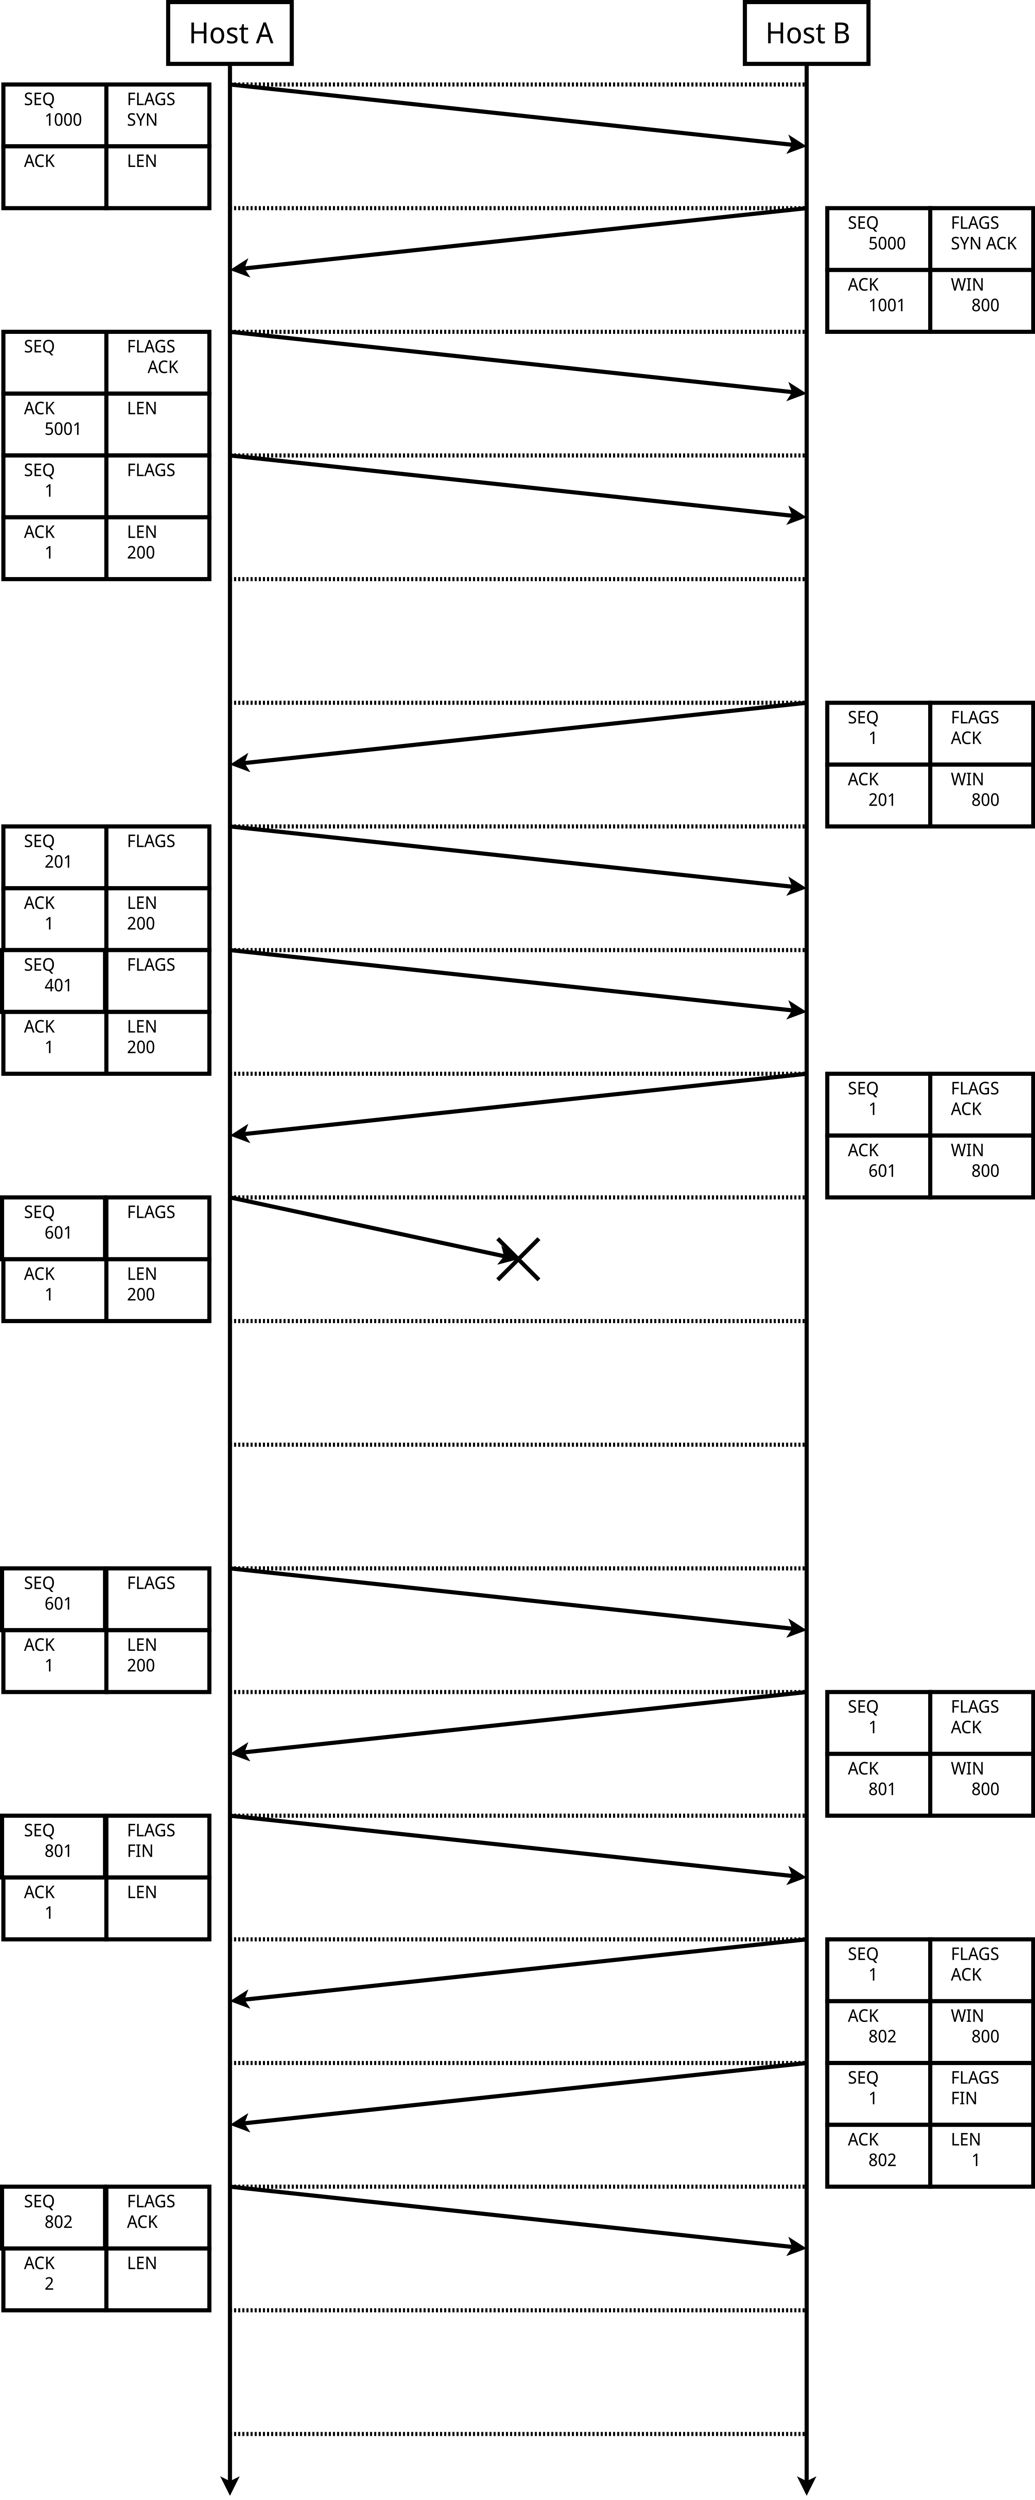 <?xml version="1.0" encoding="UTF-8"?>
<svg xmlns="http://www.w3.org/2000/svg" xmlns:xlink="http://www.w3.org/1999/xlink" width="1005pt" height="2426pt" viewBox="0 0 1005 2426" version="1.1">
<defs>
<g>
<symbol overflow="visible" id="glyph0-0">
<path style="stroke:none;" d="M 2.484 0 L 2.484 -20.141 L 13.375 -20.141 L 13.375 0 Z M 3.844 -1.438 L 12.016 -1.438 L 12.016 -18.703 L 3.844 -18.703 Z M 3.844 -1.438 "/>
</symbol>
<symbol overflow="visible" id="glyph0-1">
<path style="stroke:none;" d="M 17.125 0 L 14.625 0 L 14.625 -9.391 L 5.078 -9.391 L 5.078 0 L 2.562 0 L 2.562 -20.141 L 5.078 -20.141 L 5.078 -11.625 L 14.625 -11.625 L 14.625 -20.141 L 17.125 -20.141 Z M 17.125 0 "/>
</symbol>
<symbol overflow="visible" id="glyph0-2">
<path style="stroke:none;" d="M 14.672 -7.594 C 14.672 -5.094 14.066 -3.156 12.859 -1.781 C 11.66 -0.406 10.035 0.281 7.984 0.281 C 6.723 0.281 5.598 -0.02 4.609 -0.625 C 3.617 -1.238 2.844 -2.133 2.281 -3.312 C 1.719 -4.488 1.438 -5.914 1.438 -7.594 C 1.438 -10.094 2.031 -12.02 3.219 -13.375 C 4.406 -14.727 6.023 -15.406 8.078 -15.406 C 9.348 -15.406 10.484 -15.098 11.484 -14.484 C 12.484 -13.879 13.266 -13 13.828 -11.844 C 14.391 -10.688 14.672 -9.27 14.672 -7.594 Z M 3.984 -7.594 C 3.984 -5.801 4.305 -4.383 4.953 -3.344 C 5.598 -2.301 6.629 -1.781 8.047 -1.781 C 9.453 -1.781 10.484 -2.301 11.141 -3.344 C 11.805 -4.383 12.141 -5.801 12.141 -7.594 C 12.141 -9.375 11.805 -10.77 11.141 -11.781 C 10.484 -12.801 9.441 -13.312 8.016 -13.312 C 6.598 -13.312 5.57 -12.801 4.938 -11.781 C 4.301 -10.77 3.984 -9.375 3.984 -7.594 Z M 3.984 -7.594 "/>
</symbol>
<symbol overflow="visible" id="glyph0-3">
<path style="stroke:none;" d="M 11.562 -4.172 C 11.562 -2.703 11.051 -1.594 10.031 -0.844 C 9.02 -0.094 7.633 0.281 5.875 0.281 C 4.875 0.281 4.008 0.195 3.281 0.031 C 2.562 -0.133 1.926 -0.367 1.375 -0.672 L 1.375 -2.938 C 1.957 -2.633 2.656 -2.352 3.469 -2.094 C 4.281 -1.844 5.098 -1.719 5.922 -1.719 C 7.066 -1.719 7.898 -1.922 8.422 -2.328 C 8.941 -2.734 9.203 -3.273 9.203 -3.953 C 9.203 -4.328 9.102 -4.664 8.906 -4.969 C 8.707 -5.27 8.359 -5.57 7.859 -5.875 C 7.359 -6.176 6.641 -6.516 5.703 -6.891 C 4.797 -7.266 4.02 -7.641 3.375 -8.016 C 2.727 -8.391 2.227 -8.836 1.875 -9.359 C 1.531 -9.891 1.359 -10.57 1.359 -11.406 C 1.359 -12.676 1.848 -13.66 2.828 -14.359 C 3.805 -15.055 5.102 -15.406 6.719 -15.406 C 7.582 -15.406 8.391 -15.312 9.141 -15.125 C 9.891 -14.938 10.602 -14.691 11.281 -14.391 L 10.469 -12.422 C 9.863 -12.68 9.234 -12.906 8.578 -13.094 C 7.922 -13.281 7.254 -13.375 6.578 -13.375 C 5.648 -13.375 4.941 -13.207 4.453 -12.875 C 3.961 -12.551 3.719 -12.109 3.719 -11.547 C 3.719 -11.109 3.832 -10.742 4.062 -10.453 C 4.289 -10.16 4.66 -9.879 5.172 -9.609 C 5.691 -9.336 6.406 -9.02 7.312 -8.656 C 8.207 -8.301 8.969 -7.938 9.594 -7.562 C 10.227 -7.188 10.711 -6.727 11.047 -6.188 C 11.391 -5.656 11.562 -4.984 11.562 -4.172 Z M 11.562 -4.172 "/>
</symbol>
<symbol overflow="visible" id="glyph0-4">
<path style="stroke:none;" d="M 7.109 -1.75 C 7.461 -1.75 7.828 -1.773 8.203 -1.828 C 8.586 -1.891 8.898 -1.969 9.141 -2.062 L 9.141 -0.172 C 8.879 -0.035 8.508 0.07 8.031 0.156 C 7.551 0.238 7.094 0.281 6.656 0.281 C 5.906 0.281 5.207 0.145 4.562 -0.125 C 3.926 -0.395 3.414 -0.867 3.031 -1.547 C 2.645 -2.223 2.453 -3.176 2.453 -4.406 L 2.453 -13.203 L 0.453 -13.203 L 0.453 -14.391 L 2.516 -15.375 L 3.438 -18.594 L 4.906 -18.594 L 4.906 -15.125 L 9.031 -15.125 L 9.031 -13.203 L 4.906 -13.203 L 4.906 -4.453 C 4.906 -3.535 5.113 -2.852 5.531 -2.406 C 5.945 -1.969 6.473 -1.75 7.109 -1.75 Z M 7.109 -1.75 "/>
</symbol>
<symbol overflow="visible" id="glyph0-5">
<path style="stroke:none;" d=""/>
</symbol>
<symbol overflow="visible" id="glyph0-6">
<path style="stroke:none;" d="M 14.422 0 L 12.219 -6.234 L 4.734 -6.234 L 2.562 0 L 0 0 L 7.344 -20.234 L 9.703 -20.234 L 17.016 0 Z M 11.484 -8.5 L 9.391 -14.594 C 9.336 -14.738 9.254 -15.008 9.141 -15.406 C 9.023 -15.801 8.898 -16.207 8.766 -16.625 C 8.641 -17.051 8.551 -17.379 8.5 -17.609 C 8.363 -17.023 8.211 -16.453 8.047 -15.891 C 7.891 -15.336 7.754 -14.906 7.641 -14.594 L 5.562 -8.5 Z M 11.484 -8.5 "/>
</symbol>
<symbol overflow="visible" id="glyph0-7">
<path style="stroke:none;" d="M 2.562 -20.141 L 8.016 -20.141 C 10.379 -20.141 12.172 -19.766 13.391 -19.016 C 14.617 -18.266 15.234 -16.977 15.234 -15.156 C 15.234 -13.969 14.93 -12.984 14.328 -12.203 C 13.734 -11.422 12.852 -10.914 11.688 -10.688 L 11.688 -10.547 C 12.477 -10.398 13.188 -10.145 13.812 -9.781 C 14.445 -9.426 14.945 -8.922 15.312 -8.266 C 15.676 -7.609 15.859 -6.766 15.859 -5.734 C 15.859 -3.898 15.27 -2.484 14.094 -1.484 C 12.914 -0.492 11.301 0 9.25 0 L 2.562 0 Z M 5.078 -11.562 L 8.5 -11.562 C 10.07 -11.562 11.156 -11.836 11.75 -12.391 C 12.344 -12.953 12.641 -13.781 12.641 -14.875 C 12.641 -15.977 12.273 -16.77 11.547 -17.25 C 10.828 -17.727 9.688 -17.969 8.125 -17.969 L 5.078 -17.969 Z M 5.078 -9.453 L 5.078 -2.141 L 8.797 -2.141 C 10.441 -2.141 11.586 -2.488 12.234 -3.188 C 12.879 -3.883 13.203 -4.797 13.203 -5.922 C 13.203 -6.973 12.867 -7.82 12.203 -8.469 C 11.535 -9.125 10.348 -9.453 8.641 -9.453 Z M 5.078 -9.453 "/>
</symbol>
<symbol overflow="visible" id="glyph1-0">
<path style="stroke:none;" d="M 1.484 0 L 1.484 -12.094 L 8.031 -12.094 L 8.031 0 Z M 2.297 -0.859 L 7.219 -0.859 L 7.219 -11.234 L 2.297 -11.234 Z M 2.297 -0.859 "/>
</symbol>
<symbol overflow="visible" id="glyph1-1">
<path style="stroke:none;" d="M 8.016 -3.234 C 8.016 -2.16 7.645 -1.32 6.906 -0.719 C 6.176 -0.125 5.191 0.172 3.953 0.172 C 3.316 0.172 2.723 0.117 2.172 0.016 C 1.629 -0.086 1.176 -0.227 0.812 -0.406 L 0.812 -1.859 C 1.207 -1.68 1.688 -1.52 2.25 -1.375 C 2.82 -1.227 3.41 -1.156 4.016 -1.156 C 4.836 -1.156 5.457 -1.328 5.875 -1.672 C 6.289 -2.023 6.5 -2.5 6.5 -3.094 C 6.5 -3.488 6.414 -3.82 6.25 -4.094 C 6.094 -4.363 5.82 -4.613 5.438 -4.844 C 5.051 -5.07 4.523 -5.32 3.859 -5.594 C 2.922 -5.957 2.203 -6.41 1.703 -6.953 C 1.203 -7.504 0.953 -8.25 0.953 -9.188 C 0.953 -9.812 1.102 -10.352 1.406 -10.812 C 1.719 -11.281 2.145 -11.641 2.688 -11.891 C 3.238 -12.141 3.879 -12.266 4.609 -12.266 C 5.223 -12.266 5.789 -12.203 6.312 -12.078 C 6.832 -11.953 7.312 -11.785 7.75 -11.578 L 7.281 -10.281 C 6.875 -10.457 6.441 -10.609 5.984 -10.734 C 5.523 -10.859 5.055 -10.922 4.578 -10.922 C 3.867 -10.922 3.336 -10.758 2.984 -10.438 C 2.641 -10.113 2.469 -9.688 2.469 -9.156 C 2.469 -8.75 2.547 -8.41 2.703 -8.141 C 2.867 -7.867 3.129 -7.625 3.484 -7.406 C 3.848 -7.188 4.328 -6.957 4.922 -6.719 C 5.586 -6.457 6.148 -6.176 6.609 -5.875 C 7.066 -5.582 7.414 -5.227 7.656 -4.812 C 7.895 -4.395 8.016 -3.867 8.016 -3.234 Z M 8.016 -3.234 "/>
</symbol>
<symbol overflow="visible" id="glyph1-2">
<path style="stroke:none;" d="M 7.906 0 L 1.547 0 L 1.547 -12.094 L 7.906 -12.094 L 7.906 -10.75 L 3.047 -10.75 L 3.047 -6.984 L 7.625 -6.984 L 7.625 -5.656 L 3.047 -5.656 L 3.047 -1.344 L 7.906 -1.344 Z M 7.906 0 "/>
</symbol>
<symbol overflow="visible" id="glyph1-3">
<path style="stroke:none;" d="M 11.484 -6.062 C 11.484 -4.582 11.207 -3.32 10.656 -2.281 C 10.102 -1.238 9.289 -0.523 8.219 -0.141 L 10.938 2.875 L 8.812 2.875 L 6.609 0.156 C 6.547 0.156 6.477 0.156 6.406 0.156 C 6.344 0.164 6.285 0.172 6.234 0.172 C 5.047 0.172 4.062 -0.086 3.281 -0.609 C 2.5 -1.129 1.914 -1.859 1.531 -2.797 C 1.156 -3.734 0.969 -4.828 0.969 -6.078 C 0.969 -7.305 1.156 -8.383 1.531 -9.312 C 1.914 -10.25 2.5 -10.977 3.281 -11.5 C 4.07 -12.02 5.062 -12.281 6.25 -12.281 C 7.383 -12.281 8.344 -12.02 9.125 -11.5 C 9.906 -10.988 10.492 -10.266 10.891 -9.328 C 11.285 -8.398 11.484 -7.312 11.484 -6.062 Z M 2.562 -6.062 C 2.562 -4.539 2.859 -3.344 3.453 -2.469 C 4.047 -1.594 4.973 -1.156 6.234 -1.156 C 7.492 -1.156 8.414 -1.594 9 -2.469 C 9.594 -3.344 9.891 -4.539 9.891 -6.062 C 9.891 -7.582 9.598 -8.773 9.016 -9.641 C 8.43 -10.504 7.508 -10.938 6.25 -10.938 C 4.977 -10.938 4.047 -10.504 3.453 -9.641 C 2.859 -8.773 2.562 -7.582 2.562 -6.062 Z M 2.562 -6.062 "/>
</symbol>
<symbol overflow="visible" id="glyph1-4">
<path style="stroke:none;" d="M 3.047 0 L 1.547 0 L 1.547 -12.094 L 7.906 -12.094 L 7.906 -10.75 L 3.047 -10.75 L 3.047 -6.469 L 7.609 -6.469 L 7.609 -5.125 L 3.047 -5.125 Z M 3.047 0 "/>
</symbol>
<symbol overflow="visible" id="glyph1-5">
<path style="stroke:none;" d="M 1.547 0 L 1.547 -12.094 L 3.047 -12.094 L 3.047 -1.359 L 8 -1.359 L 8 0 Z M 1.547 0 "/>
</symbol>
<symbol overflow="visible" id="glyph1-6">
<path style="stroke:none;" d="M 8.656 0 L 7.328 -3.75 L 2.844 -3.75 L 1.547 0 L 0 0 L 4.406 -12.141 L 5.828 -12.141 L 10.219 0 Z M 6.891 -5.094 L 5.641 -8.75 C 5.609 -8.844 5.555 -9.008 5.484 -9.25 C 5.422 -9.488 5.348 -9.734 5.266 -9.984 C 5.191 -10.234 5.133 -10.426 5.094 -10.562 C 5.02 -10.219 4.93 -9.879 4.828 -9.547 C 4.734 -9.211 4.656 -8.945 4.594 -8.75 L 3.344 -5.094 Z M 6.891 -5.094 "/>
</symbol>
<symbol overflow="visible" id="glyph1-7">
<path style="stroke:none;" d="M 6.422 -6.391 L 10.406 -6.391 L 10.406 -0.453 C 9.789 -0.242 9.164 -0.086 8.531 0.016 C 7.906 0.117 7.195 0.172 6.406 0.172 C 5.227 0.172 4.234 -0.078 3.422 -0.578 C 2.617 -1.086 2.008 -1.805 1.594 -2.734 C 1.176 -3.66 0.969 -4.766 0.969 -6.047 C 0.969 -7.297 1.195 -8.383 1.656 -9.312 C 2.125 -10.25 2.797 -10.973 3.672 -11.484 C 4.555 -12.004 5.617 -12.266 6.859 -12.266 C 7.492 -12.266 8.094 -12.203 8.656 -12.078 C 9.227 -11.953 9.758 -11.773 10.25 -11.547 L 9.688 -10.234 C 9.289 -10.41 8.844 -10.566 8.344 -10.703 C 7.844 -10.848 7.328 -10.922 6.797 -10.922 C 5.453 -10.922 4.406 -10.484 3.656 -9.609 C 2.914 -8.734 2.547 -7.547 2.547 -6.047 C 2.547 -5.086 2.688 -4.238 2.969 -3.5 C 3.25 -2.758 3.695 -2.18 4.312 -1.766 C 4.926 -1.359 5.727 -1.156 6.719 -1.156 C 7.207 -1.156 7.617 -1.18 7.953 -1.234 C 8.297 -1.297 8.609 -1.363 8.891 -1.438 L 8.891 -5.031 L 6.422 -5.031 Z M 6.422 -6.391 "/>
</symbol>
<symbol overflow="visible" id="glyph1-8">
<path style="stroke:none;" d="M 6.406 -10.922 C 5.207 -10.922 4.266 -10.484 3.578 -9.609 C 2.898 -8.742 2.562 -7.555 2.562 -6.047 C 2.562 -4.547 2.879 -3.359 3.516 -2.484 C 4.148 -1.609 5.109 -1.172 6.391 -1.172 C 6.867 -1.172 7.332 -1.211 7.781 -1.297 C 8.238 -1.391 8.688 -1.504 9.125 -1.641 L 9.125 -0.328 C 8.695 -0.148 8.254 -0.023 7.797 0.047 C 7.336 0.129 6.801 0.172 6.188 0.172 C 5.02 0.172 4.047 -0.082 3.266 -0.594 C 2.492 -1.102 1.914 -1.828 1.531 -2.766 C 1.156 -3.703 0.969 -4.801 0.969 -6.062 C 0.969 -7.281 1.176 -8.352 1.594 -9.281 C 2.008 -10.219 2.625 -10.945 3.438 -11.469 C 4.25 -12 5.242 -12.266 6.422 -12.266 C 7.609 -12.266 8.656 -12.023 9.562 -11.547 L 8.984 -10.266 C 8.617 -10.43 8.219 -10.582 7.781 -10.719 C 7.352 -10.852 6.895 -10.922 6.406 -10.922 Z M 6.406 -10.922 "/>
</symbol>
<symbol overflow="visible" id="glyph1-9">
<path style="stroke:none;" d="M 9.906 0 L 8.141 0 L 4.203 -5.781 L 3.047 -4.688 L 3.047 0 L 1.547 0 L 1.547 -12.094 L 3.047 -12.094 L 3.047 -6.125 C 3.348 -6.508 3.656 -6.895 3.969 -7.281 C 4.289 -7.664 4.609 -8.051 4.922 -8.438 L 8 -12.094 L 9.75 -12.094 L 5.281 -6.828 Z M 9.906 0 "/>
</symbol>
<symbol overflow="visible" id="glyph1-10">
<path style="stroke:none;" d="M 14.656 -12.094 L 11.641 0 L 10.094 0 L 7.938 -7.922 C 7.852 -8.242 7.766 -8.57 7.672 -8.906 C 7.586 -9.238 7.52 -9.531 7.469 -9.781 C 7.414 -10.031 7.383 -10.207 7.375 -10.312 C 7.344 -10.164 7.273 -9.852 7.172 -9.375 C 7.078 -8.895 6.961 -8.395 6.828 -7.875 L 4.719 0 L 3.172 0 L 0.172 -12.094 L 1.75 -12.094 L 3.484 -4.703 C 3.598 -4.18 3.695 -3.676 3.781 -3.188 C 3.875 -2.707 3.953 -2.254 4.016 -1.828 C 4.066 -2.266 4.145 -2.742 4.25 -3.266 C 4.363 -3.785 4.488 -4.297 4.625 -4.797 L 6.594 -12.094 L 8.141 -12.094 L 10.203 -4.75 C 10.348 -4.227 10.469 -3.707 10.562 -3.188 C 10.664 -2.664 10.75 -2.211 10.812 -1.828 C 10.852 -2.242 10.922 -2.695 11.016 -3.188 C 11.117 -3.676 11.234 -4.188 11.359 -4.719 L 13.094 -12.094 Z M 14.656 -12.094 "/>
</symbol>
<symbol overflow="visible" id="glyph1-11">
<path style="stroke:none;" d="M 4.812 0 L 0.625 0 L 0.625 -0.875 L 1.969 -1.203 L 1.969 -10.875 L 0.625 -11.219 L 0.625 -12.094 L 4.812 -12.094 L 4.812 -11.219 L 3.469 -10.875 L 3.469 -1.203 L 4.812 -0.875 Z M 4.812 0 "/>
</symbol>
<symbol overflow="visible" id="glyph1-12">
<path style="stroke:none;" d="M 10.641 0 L 8.859 0 L 2.859 -10.047 L 2.797 -10.047 C 2.816 -9.648 2.844 -9.156 2.875 -8.562 C 2.914 -7.977 2.938 -7.379 2.938 -6.766 L 2.938 0 L 1.547 0 L 1.547 -12.094 L 3.297 -12.094 L 9.281 -2.078 L 9.344 -2.078 C 9.332 -2.266 9.316 -2.535 9.297 -2.891 C 9.285 -3.254 9.27 -3.645 9.25 -4.062 C 9.238 -4.488 9.234 -4.891 9.234 -5.266 L 9.234 -12.094 L 10.641 -12.094 Z M 10.641 0 "/>
</symbol>
<symbol overflow="visible" id="glyph1-13">
<path style="stroke:none;" d="M 4.547 -12.266 C 5.535 -12.266 6.348 -12.016 6.984 -11.516 C 7.629 -11.016 7.953 -10.297 7.953 -9.359 C 7.953 -8.629 7.738 -8.031 7.312 -7.562 C 6.895 -7.102 6.395 -6.719 5.812 -6.406 C 6.27 -6.156 6.691 -5.883 7.078 -5.594 C 7.461 -5.301 7.766 -4.957 7.984 -4.562 C 8.211 -4.164 8.328 -3.691 8.328 -3.141 C 8.328 -2.117 7.984 -1.312 7.297 -0.719 C 6.617 -0.125 5.719 0.172 4.594 0.172 C 3.363 0.172 2.414 -0.113 1.75 -0.688 C 1.094 -1.258 0.766 -2.055 0.766 -3.078 C 0.766 -3.617 0.867 -4.094 1.078 -4.5 C 1.297 -4.914 1.582 -5.27 1.938 -5.562 C 2.289 -5.863 2.676 -6.113 3.094 -6.312 C 2.539 -6.656 2.078 -7.066 1.703 -7.547 C 1.328 -8.023 1.141 -8.641 1.141 -9.391 C 1.141 -9.992 1.285 -10.508 1.578 -10.938 C 1.879 -11.363 2.285 -11.691 2.797 -11.922 C 3.305 -12.148 3.891 -12.266 4.547 -12.266 Z M 4.516 -11.062 C 3.941 -11.062 3.473 -10.91 3.109 -10.609 C 2.742 -10.305 2.562 -9.875 2.562 -9.312 C 2.562 -8.895 2.648 -8.547 2.828 -8.266 C 3.016 -7.984 3.258 -7.742 3.562 -7.547 C 3.875 -7.348 4.219 -7.16 4.594 -6.984 C 5.133 -7.223 5.586 -7.52 5.953 -7.875 C 6.316 -8.227 6.5 -8.707 6.5 -9.312 C 6.5 -9.875 6.316 -10.305 5.953 -10.609 C 5.598 -10.91 5.117 -11.062 4.516 -11.062 Z M 2.203 -3.062 C 2.203 -2.477 2.395 -1.988 2.781 -1.594 C 3.164 -1.207 3.758 -1.016 4.562 -1.016 C 5.312 -1.016 5.883 -1.207 6.281 -1.594 C 6.688 -1.988 6.891 -2.492 6.891 -3.109 C 6.891 -3.703 6.672 -4.191 6.234 -4.578 C 5.805 -4.973 5.25 -5.316 4.562 -5.609 L 4.312 -5.703 C 3.625 -5.379 3.098 -5.016 2.734 -4.609 C 2.379 -4.203 2.203 -3.688 2.203 -3.062 Z M 2.203 -3.062 "/>
</symbol>
<symbol overflow="visible" id="glyph1-14">
<path style="stroke:none;" d="M 8.328 -6.062 C 8.328 -4.75 8.203 -3.629 7.953 -2.703 C 7.703 -1.785 7.297 -1.078 6.734 -0.578 C 6.172 -0.078 5.441 0.172 4.547 0.172 C 3.254 0.172 2.301 -0.379 1.688 -1.484 C 1.07 -2.586 0.766 -4.113 0.766 -6.062 C 0.766 -7.375 0.883 -8.492 1.125 -9.422 C 1.375 -10.348 1.773 -11.055 2.328 -11.547 C 2.891 -12.035 3.629 -12.281 4.547 -12.281 C 5.816 -12.281 6.766 -11.734 7.391 -10.641 C 8.016 -9.555 8.328 -8.031 8.328 -6.062 Z M 2.234 -6.062 C 2.234 -4.406 2.406 -3.16 2.75 -2.328 C 3.102 -1.504 3.703 -1.094 4.547 -1.094 C 5.379 -1.094 5.969 -1.504 6.312 -2.328 C 6.664 -3.148 6.844 -4.395 6.844 -6.062 C 6.844 -7.707 6.664 -8.941 6.312 -9.766 C 5.969 -10.598 5.379 -11.016 4.547 -11.016 C 3.703 -11.016 3.102 -10.598 2.75 -9.766 C 2.406 -8.941 2.234 -7.707 2.234 -6.062 Z M 2.234 -6.062 "/>
</symbol>
<symbol overflow="visible" id="glyph1-15">
<path style="stroke:none;" d="M 4.547 -6.141 L 7.453 -12.094 L 9.078 -12.094 L 5.297 -4.688 L 5.297 0 L 3.797 0 L 3.797 -4.625 L 0 -12.094 L 1.641 -12.094 Z M 4.547 -6.141 "/>
</symbol>
<symbol overflow="visible" id="glyph1-16">
<path style="stroke:none;" d=""/>
</symbol>
<symbol overflow="visible" id="glyph1-17">
<path style="stroke:none;" d="M 4.406 -7.422 C 5.551 -7.422 6.473 -7.109 7.172 -6.484 C 7.867 -5.867 8.219 -4.992 8.219 -3.859 C 8.219 -2.609 7.844 -1.625 7.094 -0.906 C 6.344 -0.188 5.285 0.172 3.922 0.172 C 3.336 0.172 2.789 0.113 2.281 0 C 1.781 -0.113 1.348 -0.273 0.984 -0.484 L 0.984 -1.891 C 1.367 -1.648 1.832 -1.457 2.375 -1.312 C 2.926 -1.164 3.453 -1.094 3.953 -1.094 C 4.773 -1.094 5.438 -1.305 5.938 -1.734 C 6.445 -2.16 6.703 -2.816 6.703 -3.703 C 6.703 -4.492 6.477 -5.102 6.031 -5.531 C 5.582 -5.957 4.867 -6.172 3.891 -6.172 C 3.586 -6.172 3.242 -6.141 2.859 -6.078 C 2.484 -6.023 2.188 -5.969 1.969 -5.906 L 1.25 -6.391 L 1.672 -12.094 L 7.422 -12.094 L 7.422 -10.734 L 2.953 -10.734 L 2.672 -7.234 C 2.859 -7.266 3.098 -7.301 3.391 -7.344 C 3.691 -7.395 4.031 -7.422 4.406 -7.422 Z M 4.406 -7.422 "/>
</symbol>
<symbol overflow="visible" id="glyph1-18">
<path style="stroke:none;" d="M 5.703 0 L 4.266 0 L 4.266 -8.453 C 4.266 -8.941 4.27 -9.332 4.281 -9.625 C 4.289 -9.914 4.312 -10.219 4.344 -10.531 C 4.176 -10.352 4.02 -10.195 3.875 -10.062 C 3.727 -9.938 3.555 -9.785 3.359 -9.609 L 2.156 -8.547 L 1.375 -9.547 L 4.484 -12.094 L 5.703 -12.094 Z M 5.703 0 "/>
</symbol>
<symbol overflow="visible" id="glyph1-19">
<path style="stroke:none;" d="M 8.312 0 L 0.766 0 L 0.766 -1.234 L 3.719 -4.438 C 4.289 -5.051 4.77 -5.594 5.156 -6.062 C 5.539 -6.539 5.832 -7.004 6.031 -7.453 C 6.238 -7.898 6.344 -8.398 6.344 -8.953 C 6.344 -9.617 6.16 -10.125 5.797 -10.469 C 5.441 -10.82 4.973 -11 4.391 -11 C 3.848 -11 3.367 -10.895 2.953 -10.688 C 2.535 -10.477 2.109 -10.195 1.672 -9.844 L 0.875 -10.844 C 1.332 -11.238 1.848 -11.57 2.422 -11.844 C 2.992 -12.125 3.656 -12.266 4.406 -12.266 C 5.469 -12.266 6.305 -11.973 6.922 -11.391 C 7.547 -10.816 7.859 -10.035 7.859 -9.047 C 7.859 -8.41 7.734 -7.816 7.484 -7.266 C 7.234 -6.723 6.891 -6.176 6.453 -5.625 C 6.016 -5.082 5.504 -4.504 4.922 -3.891 L 2.609 -1.422 L 2.625 -1.359 L 8.312 -1.359 Z M 8.312 0 "/>
</symbol>
<symbol overflow="visible" id="glyph1-20">
<path style="stroke:none;" d="M 8.797 -2.75 L 7.141 -2.75 L 7.141 0 L 5.719 0 L 5.719 -2.75 L 0.328 -2.75 L 0.328 -4.016 L 5.641 -12.156 L 7.141 -12.156 L 7.141 -4.078 L 8.797 -4.078 Z M 5.719 -4.078 L 5.719 -7.891 C 5.719 -8.484 5.727 -8.984 5.75 -9.391 C 5.781 -9.805 5.801 -10.195 5.812 -10.562 L 5.734 -10.562 C 5.648 -10.352 5.547 -10.125 5.422 -9.875 C 5.297 -9.625 5.176 -9.414 5.062 -9.25 L 1.75 -4.078 Z M 5.719 -4.078 "/>
</symbol>
<symbol overflow="visible" id="glyph1-21">
<path style="stroke:none;" d="M 0.844 -5.172 C 0.844 -6.035 0.914 -6.891 1.062 -7.734 C 1.207 -8.578 1.469 -9.336 1.844 -10.016 C 2.227 -10.703 2.758 -11.25 3.438 -11.656 C 4.125 -12.062 5.008 -12.266 6.094 -12.266 C 6.32 -12.266 6.566 -12.25 6.828 -12.219 C 7.098 -12.195 7.32 -12.16 7.5 -12.109 L 7.5 -10.844 C 7.312 -10.906 7.094 -10.953 6.844 -10.984 C 6.602 -11.023 6.363 -11.047 6.125 -11.047 C 5.395 -11.047 4.789 -10.914 4.312 -10.656 C 3.832 -10.395 3.453 -10.035 3.172 -9.578 C 2.891 -9.129 2.68 -8.609 2.547 -8.016 C 2.422 -7.43 2.336 -6.805 2.297 -6.141 L 2.406 -6.141 C 2.645 -6.535 2.977 -6.875 3.406 -7.156 C 3.832 -7.438 4.391 -7.578 5.078 -7.578 C 6.078 -7.578 6.875 -7.254 7.469 -6.609 C 8.062 -5.973 8.359 -5.066 8.359 -3.891 C 8.359 -2.629 8.031 -1.633 7.375 -0.906 C 6.727 -0.188 5.852 0.172 4.75 0.172 C 4.02 0.172 3.359 -0.02 2.766 -0.406 C 2.172 -0.789 1.703 -1.379 1.359 -2.172 C 1.016 -2.961 0.844 -3.961 0.844 -5.172 Z M 4.719 -1.078 C 5.375 -1.078 5.898 -1.305 6.297 -1.766 C 6.703 -2.223 6.906 -2.93 6.906 -3.891 C 6.906 -4.66 6.727 -5.27 6.375 -5.719 C 6.02 -6.176 5.484 -6.406 4.766 -6.406 C 4.273 -6.406 3.848 -6.289 3.484 -6.062 C 3.129 -5.844 2.848 -5.562 2.641 -5.219 C 2.441 -4.875 2.344 -4.531 2.344 -4.188 C 2.344 -3.695 2.43 -3.211 2.609 -2.734 C 2.785 -2.254 3.047 -1.859 3.391 -1.547 C 3.742 -1.234 4.188 -1.078 4.719 -1.078 Z M 4.719 -1.078 "/>
</symbol>
<symbol overflow="visible" id="glyph2-0">
<path style="stroke:none;" d="M 1.125 0 L 1.125 -9.141 L 6.062 -9.141 L 6.062 0 Z M 1.734 -0.656 L 5.453 -0.656 L 5.453 -8.484 L 1.734 -8.484 Z M 1.734 -0.656 "/>
</symbol>
<symbol overflow="visible" id="glyph2-1">
<path style="stroke:none;" d="M 2.125 0 L 1.016 0 L 1.016 -9.719 L 2.125 -9.719 Z M 2.125 0 "/>
</symbol>
</g>
</defs>
<g id="surface114417">
<rect x="0" y="0" width="1005" height="2426" style="fill:rgb(100%,100%,100%);fill-opacity:1;stroke:none;"/>
<path style="fill:none;stroke-width:0.2;stroke-linecap:butt;stroke-linejoin:miter;stroke:rgb(0%,0%,0%);stroke-opacity:1;stroke-miterlimit:10;" d="M 9 2.099 L 9 119.401 " transform="matrix(20,0,0,20,43.297,22)"/>
<path style="fill-rule:evenodd;fill:rgb(0%,0%,0%);fill-opacity:1;stroke-width:0.2;stroke-linecap:butt;stroke-linejoin:miter;stroke:rgb(0%,0%,0%);stroke-opacity:1;stroke-miterlimit:10;" d="M 9 119.776 L 8.75 119.276 L 9 119.401 L 9.25 119.276 Z M 9 119.776 " transform="matrix(20,0,0,20,43.297,22)"/>
<path style="fill-rule:evenodd;fill:rgb(100%,100%,100%);fill-opacity:1;stroke-width:0.2;stroke-linecap:butt;stroke-linejoin:miter;stroke:rgb(0%,0%,0%);stroke-opacity:1;stroke-miterlimit:10;" d="M 6 -1 L 12 -1 L 12 2 L 6 2 Z M 6 -1 " transform="matrix(20,0,0,20,43.297,22)"/>
<g style="fill:rgb(0%,0%,0%);fill-opacity:1;">
  <use xlink:href="#glyph0-1" x="183.297" y="42.004"/>
  <use xlink:href="#glyph0-2" x="203.024" y="42.004"/>
  <use xlink:href="#glyph0-3" x="219.11" y="42.004"/>
  <use xlink:href="#glyph0-4" x="231.866" y="42.004"/>
  <use xlink:href="#glyph0-5" x="241.603" y="42.004"/>
  <use xlink:href="#glyph0-6" x="248.489" y="42.004"/>
</g>
<path style="fill-rule:evenodd;fill:rgb(100%,100%,100%);fill-opacity:1;stroke-width:0.2;stroke-linecap:butt;stroke-linejoin:miter;stroke:rgb(0%,0%,0%);stroke-opacity:1;stroke-miterlimit:10;" d="M 34 -1 L 40 -1 L 40 2 L 34 2 Z M 34 -1 " transform="matrix(20,0,0,20,43.297,22)"/>
<g style="fill:rgb(0%,0%,0%);fill-opacity:1;">
  <use xlink:href="#glyph0-1" x="743.297" y="42.004"/>
  <use xlink:href="#glyph0-2" x="763.024" y="42.004"/>
  <use xlink:href="#glyph0-3" x="779.11" y="42.004"/>
  <use xlink:href="#glyph0-4" x="791.866" y="42.004"/>
  <use xlink:href="#glyph0-5" x="801.603" y="42.004"/>
  <use xlink:href="#glyph0-7" x="808.489" y="42.004"/>
</g>
<path style="fill:none;stroke-width:0.2;stroke-linecap:butt;stroke-linejoin:miter;stroke:rgb(0%,0%,0%);stroke-opacity:1;stroke-miterlimit:10;" d="M 37 2 L 37 119.401 " transform="matrix(20,0,0,20,43.297,22)"/>
<path style="fill-rule:evenodd;fill:rgb(0%,0%,0%);fill-opacity:1;stroke-width:0.2;stroke-linecap:butt;stroke-linejoin:miter;stroke:rgb(0%,0%,0%);stroke-opacity:1;stroke-miterlimit:10;" d="M 37 119.776 L 36.75 119.276 L 37 119.401 L 37.25 119.276 Z M 37 119.776 " transform="matrix(20,0,0,20,43.297,22)"/>
<path style="fill:none;stroke-width:0.2;stroke-linecap:butt;stroke-linejoin:miter;stroke:rgb(0%,0%,0%);stroke-opacity:1;stroke-dasharray:0.1,0.1;stroke-miterlimit:10;" d="M 9 3 L 37 3 " transform="matrix(20,0,0,20,43.297,22)"/>
<path style="fill:none;stroke-width:0.2;stroke-linecap:butt;stroke-linejoin:miter;stroke:rgb(0%,0%,0%);stroke-opacity:1;stroke-dasharray:0.1,0.1;stroke-miterlimit:10;" d="M 9 9 L 37 9 " transform="matrix(20,0,0,20,43.297,22)"/>
<path style="fill:none;stroke-width:0.2;stroke-linecap:butt;stroke-linejoin:miter;stroke:rgb(0%,0%,0%);stroke-opacity:1;stroke-dasharray:0.1,0.1;stroke-miterlimit:10;" d="M 9 15 L 37 15 " transform="matrix(20,0,0,20,43.297,22)"/>
<path style="fill:none;stroke-width:0.2;stroke-linecap:butt;stroke-linejoin:miter;stroke:rgb(0%,0%,0%);stroke-opacity:1;stroke-dasharray:0.1,0.1;stroke-miterlimit:10;" d="M 9 21 L 37 21 " transform="matrix(20,0,0,20,43.297,22)"/>
<path style="fill:none;stroke-width:0.2;stroke-linecap:butt;stroke-linejoin:miter;stroke:rgb(0%,0%,0%);stroke-opacity:1;stroke-dasharray:0.1,0.1;stroke-miterlimit:10;" d="M 9 27 L 37 27 " transform="matrix(20,0,0,20,43.297,22)"/>
<path style="fill:none;stroke-width:0.2;stroke-linecap:butt;stroke-linejoin:miter;stroke:rgb(0%,0%,0%);stroke-opacity:1;stroke-dasharray:0.1,0.1;stroke-miterlimit:10;" d="M 9 33 L 37 33 " transform="matrix(20,0,0,20,43.297,22)"/>
<path style="fill:none;stroke-width:0.2;stroke-linecap:butt;stroke-linejoin:miter;stroke:rgb(0%,0%,0%);stroke-opacity:1;stroke-dasharray:0.1,0.1;stroke-miterlimit:10;" d="M 9 39 L 37 39 " transform="matrix(20,0,0,20,43.297,22)"/>
<path style="fill:none;stroke-width:0.2;stroke-linecap:butt;stroke-linejoin:miter;stroke:rgb(0%,0%,0%);stroke-opacity:1;stroke-dasharray:0.1,0.1;stroke-miterlimit:10;" d="M 9 45 L 37 45 " transform="matrix(20,0,0,20,43.297,22)"/>
<path style="fill:none;stroke-width:0.2;stroke-linecap:butt;stroke-linejoin:miter;stroke:rgb(0%,0%,0%);stroke-opacity:1;stroke-dasharray:0.1,0.1;stroke-miterlimit:10;" d="M 9 51 L 37 51 " transform="matrix(20,0,0,20,43.297,22)"/>
<path style="fill:none;stroke-width:0.2;stroke-linecap:butt;stroke-linejoin:miter;stroke:rgb(0%,0%,0%);stroke-opacity:1;stroke-dasharray:0.1,0.1;stroke-miterlimit:10;" d="M 9 57 L 37 57 " transform="matrix(20,0,0,20,43.297,22)"/>
<path style="fill:none;stroke-width:0.2;stroke-linecap:butt;stroke-linejoin:miter;stroke:rgb(0%,0%,0%);stroke-opacity:1;stroke-miterlimit:10;" d="M 9 3 L 36.405 5.936 " transform="matrix(20,0,0,20,43.297,22)"/>
<path style="fill-rule:evenodd;fill:rgb(0%,0%,0%);fill-opacity:1;stroke-width:0.2;stroke-linecap:butt;stroke-linejoin:miter;stroke:rgb(0%,0%,0%);stroke-opacity:1;stroke-miterlimit:10;" d="M 36.778 5.976 L 36.254 6.171 L 36.405 5.936 L 36.307 5.674 Z M 36.778 5.976 " transform="matrix(20,0,0,20,43.297,22)"/>
<path style="fill:none;stroke-width:0.2;stroke-linecap:butt;stroke-linejoin:miter;stroke:rgb(0%,0%,0%);stroke-opacity:1;stroke-miterlimit:10;" d="M 37 9 L 9.595 11.936 " transform="matrix(20,0,0,20,43.297,22)"/>
<path style="fill-rule:evenodd;fill:rgb(0%,0%,0%);fill-opacity:1;stroke-width:0.2;stroke-linecap:butt;stroke-linejoin:miter;stroke:rgb(0%,0%,0%);stroke-opacity:1;stroke-miterlimit:10;" d="M 9.222 11.976 L 9.693 11.674 L 9.595 11.936 L 9.746 12.171 Z M 9.222 11.976 " transform="matrix(20,0,0,20,43.297,22)"/>
<path style="fill-rule:evenodd;fill:rgb(100%,100%,100%);fill-opacity:1;stroke-width:0.2;stroke-linecap:butt;stroke-linejoin:miter;stroke:rgb(0%,0%,0%);stroke-opacity:1;stroke-miterlimit:10;" d="M 38 9 L 43 9 L 43 12 L 38 12 Z M 38 9 " transform="matrix(20,0,0,20,43.297,22)"/>
<path style="fill-rule:evenodd;fill:rgb(100%,100%,100%);fill-opacity:1;stroke-width:0.2;stroke-linecap:butt;stroke-linejoin:miter;stroke:rgb(0%,0%,0%);stroke-opacity:1;stroke-miterlimit:10;" d="M 43 9 L 48 9 L 48 12 L 43 12 Z M 43 9 " transform="matrix(20,0,0,20,43.297,22)"/>
<path style="fill-rule:evenodd;fill:rgb(100%,100%,100%);fill-opacity:1;stroke-width:0.2;stroke-linecap:butt;stroke-linejoin:miter;stroke:rgb(0%,0%,0%);stroke-opacity:1;stroke-miterlimit:10;" d="M 38 12 L 43 12 L 43 15 L 38 15 Z M 38 12 " transform="matrix(20,0,0,20,43.297,22)"/>
<path style="fill-rule:evenodd;fill:rgb(100%,100%,100%);fill-opacity:1;stroke-width:0.2;stroke-linecap:butt;stroke-linejoin:miter;stroke:rgb(0%,0%,0%);stroke-opacity:1;stroke-miterlimit:10;" d="M 43 12 L 48 12 L 48 15 L 43 15 Z M 43 12 " transform="matrix(20,0,0,20,43.297,22)"/>
<g style="fill:rgb(0%,0%,0%);fill-opacity:1;">
  <use xlink:href="#glyph1-1" x="823.297" y="222.019"/>
  <use xlink:href="#glyph1-2" x="832.051" y="222.019"/>
  <use xlink:href="#glyph1-3" x="840.908" y="222.019"/>
</g>
<g style="fill:rgb(0%,0%,0%);fill-opacity:1;">
  <use xlink:href="#glyph1-4" x="923.297" y="222.019"/>
  <use xlink:href="#glyph1-5" x="931.611" y="222.019"/>
  <use xlink:href="#glyph1-6" x="940.01" y="222.019"/>
  <use xlink:href="#glyph1-7" x="949.916" y="222.019"/>
  <use xlink:href="#glyph1-1" x="961.499" y="222.019"/>
</g>
<g style="fill:rgb(0%,0%,0%);fill-opacity:1;">
  <use xlink:href="#glyph1-6" x="823.297" y="282.019"/>
  <use xlink:href="#glyph1-8" x="833.203" y="282.019"/>
  <use xlink:href="#glyph1-9" x="843.262" y="282.019"/>
</g>
<g style="fill:rgb(0%,0%,0%);fill-opacity:1;">
  <use xlink:href="#glyph1-10" x="923.297" y="282.019"/>
  <use xlink:href="#glyph1-11" x="938.131" y="282.019"/>
  <use xlink:href="#glyph1-12" x="943.583" y="282.019"/>
</g>
<g style="fill:rgb(0%,0%,0%);fill-opacity:1;">
  <use xlink:href="#glyph1-13" x="943.297" y="302.019"/>
  <use xlink:href="#glyph1-14" x="952.39" y="302.019"/>
  <use xlink:href="#glyph1-14" x="961.484" y="302.019"/>
</g>
<g style="fill:rgb(0%,0%,0%);fill-opacity:1;">
  <use xlink:href="#glyph1-1" x="923.297" y="242.019"/>
  <use xlink:href="#glyph1-15" x="932.051" y="242.019"/>
  <use xlink:href="#glyph1-12" x="941.128" y="242.019"/>
  <use xlink:href="#glyph1-16" x="953.303" y="242.019"/>
  <use xlink:href="#glyph1-6" x="957.435" y="242.019"/>
  <use xlink:href="#glyph1-8" x="967.341" y="242.019"/>
  <use xlink:href="#glyph1-9" x="977.4" y="242.019"/>
</g>
<g style="fill:rgb(0%,0%,0%);fill-opacity:1;">
  <use xlink:href="#glyph1-17" x="843.297" y="242.019"/>
  <use xlink:href="#glyph1-14" x="852.39" y="242.019"/>
  <use xlink:href="#glyph1-14" x="861.484" y="242.019"/>
  <use xlink:href="#glyph1-14" x="870.577" y="242.019"/>
</g>
<g style="fill:rgb(0%,0%,0%);fill-opacity:1;">
  <use xlink:href="#glyph1-18" x="843.297" y="302.019"/>
  <use xlink:href="#glyph1-14" x="852.39" y="302.019"/>
  <use xlink:href="#glyph1-14" x="861.484" y="302.019"/>
  <use xlink:href="#glyph1-18" x="870.577" y="302.019"/>
</g>
<path style="fill-rule:evenodd;fill:rgb(100%,100%,100%);fill-opacity:1;stroke-width:0.2;stroke-linecap:butt;stroke-linejoin:miter;stroke:rgb(0%,0%,0%);stroke-opacity:1;stroke-miterlimit:10;" d="M -2 3 L 3 3 L 3 6 L -2 6 Z M -2 3 " transform="matrix(20,0,0,20,43.297,22)"/>
<path style="fill-rule:evenodd;fill:rgb(100%,100%,100%);fill-opacity:1;stroke-width:0.2;stroke-linecap:butt;stroke-linejoin:miter;stroke:rgb(0%,0%,0%);stroke-opacity:1;stroke-miterlimit:10;" d="M 3 3 L 8 3 L 8 6 L 3 6 Z M 3 3 " transform="matrix(20,0,0,20,43.297,22)"/>
<path style="fill-rule:evenodd;fill:rgb(100%,100%,100%);fill-opacity:1;stroke-width:0.2;stroke-linecap:butt;stroke-linejoin:miter;stroke:rgb(0%,0%,0%);stroke-opacity:1;stroke-miterlimit:10;" d="M -2 6 L 3 6 L 3 9 L -2 9 Z M -2 6 " transform="matrix(20,0,0,20,43.297,22)"/>
<path style="fill-rule:evenodd;fill:rgb(100%,100%,100%);fill-opacity:1;stroke-width:0.2;stroke-linecap:butt;stroke-linejoin:miter;stroke:rgb(0%,0%,0%);stroke-opacity:1;stroke-miterlimit:10;" d="M 3 6 L 8 6 L 8 9 L 3 9 Z M 3 6 " transform="matrix(20,0,0,20,43.297,22)"/>
<g style="fill:rgb(0%,0%,0%);fill-opacity:1;">
  <use xlink:href="#glyph1-1" x="37.965" y="543.999"/>
  <use xlink:href="#glyph1-2" x="46.719" y="543.999"/>
  <use xlink:href="#glyph1-3" x="55.576" y="543.999"/>
</g>
<g style="fill:rgb(0%,0%,0%);fill-opacity:1;">
  <use xlink:href="#glyph1-4" x="137.969" y="543.999"/>
  <use xlink:href="#glyph1-5" x="146.283" y="543.999"/>
  <use xlink:href="#glyph1-6" x="154.682" y="543.999"/>
  <use xlink:href="#glyph1-7" x="164.588" y="543.999"/>
  <use xlink:href="#glyph1-1" x="176.171" y="543.999"/>
</g>
<g style="fill:rgb(0%,0%,0%);fill-opacity:1;">
  <use xlink:href="#glyph1-6" x="23.297" y="162.019"/>
  <use xlink:href="#glyph1-8" x="33.203" y="162.019"/>
  <use xlink:href="#glyph1-9" x="43.262" y="162.019"/>
</g>
<g style="fill:rgb(0%,0%,0%);fill-opacity:1;">
  <use xlink:href="#glyph1-5" x="123.297" y="162.019"/>
  <use xlink:href="#glyph1-2" x="131.696" y="162.019"/>
  <use xlink:href="#glyph1-12" x="140.552" y="162.019"/>
</g>
<g style="fill:rgb(0%,0%,0%);fill-opacity:1;">
  <use xlink:href="#glyph1-18" x="43.297" y="122.019"/>
  <use xlink:href="#glyph1-14" x="52.39" y="122.019"/>
  <use xlink:href="#glyph1-14" x="61.484" y="122.019"/>
  <use xlink:href="#glyph1-14" x="70.577" y="122.019"/>
</g>
<g style="fill:rgb(0%,0%,0%);fill-opacity:1;">
  <use xlink:href="#glyph1-1" x="123.297" y="122.019"/>
  <use xlink:href="#glyph1-15" x="132.051" y="122.019"/>
  <use xlink:href="#glyph1-12" x="141.128" y="122.019"/>
</g>
<path style="fill-rule:evenodd;fill:rgb(100%,100%,100%);fill-opacity:1;stroke-width:0.2;stroke-linecap:butt;stroke-linejoin:miter;stroke:rgb(0%,0%,0%);stroke-opacity:1;stroke-miterlimit:10;" d="M -2 15 L 3 15 L 3 18 L -2 18 Z M -2 15 " transform="matrix(20,0,0,20,43.297,22)"/>
<path style="fill-rule:evenodd;fill:rgb(100%,100%,100%);fill-opacity:1;stroke-width:0.2;stroke-linecap:butt;stroke-linejoin:miter;stroke:rgb(0%,0%,0%);stroke-opacity:1;stroke-miterlimit:10;" d="M 3 15 L 8 15 L 8 18 L 3 18 Z M 3 15 " transform="matrix(20,0,0,20,43.297,22)"/>
<path style="fill-rule:evenodd;fill:rgb(100%,100%,100%);fill-opacity:1;stroke-width:0.2;stroke-linecap:butt;stroke-linejoin:miter;stroke:rgb(0%,0%,0%);stroke-opacity:1;stroke-miterlimit:10;" d="M -2 18 L 3 18 L 3 21 L -2 21 Z M -2 18 " transform="matrix(20,0,0,20,43.297,22)"/>
<path style="fill-rule:evenodd;fill:rgb(100%,100%,100%);fill-opacity:1;stroke-width:0.2;stroke-linecap:butt;stroke-linejoin:miter;stroke:rgb(0%,0%,0%);stroke-opacity:1;stroke-miterlimit:10;" d="M 3 18 L 8 18 L 8 21 L 3 21 Z M 3 18 " transform="matrix(20,0,0,20,43.297,22)"/>
<g style="fill:rgb(0%,0%,0%);fill-opacity:1;">
  <use xlink:href="#glyph1-1" x="23.297" y="342.019"/>
  <use xlink:href="#glyph1-2" x="32.051" y="342.019"/>
  <use xlink:href="#glyph1-3" x="40.908" y="342.019"/>
</g>
<g style="fill:rgb(0%,0%,0%);fill-opacity:1;">
  <use xlink:href="#glyph1-4" x="123.297" y="342.019"/>
  <use xlink:href="#glyph1-5" x="131.611" y="342.019"/>
  <use xlink:href="#glyph1-6" x="140.01" y="342.019"/>
  <use xlink:href="#glyph1-7" x="149.916" y="342.019"/>
  <use xlink:href="#glyph1-1" x="161.499" y="342.019"/>
</g>
<g style="fill:rgb(0%,0%,0%);fill-opacity:1;">
  <use xlink:href="#glyph1-6" x="23.297" y="402.019"/>
  <use xlink:href="#glyph1-8" x="33.203" y="402.019"/>
  <use xlink:href="#glyph1-9" x="43.262" y="402.019"/>
</g>
<g style="fill:rgb(0%,0%,0%);fill-opacity:1;">
  <use xlink:href="#glyph1-5" x="123.297" y="402.019"/>
  <use xlink:href="#glyph1-2" x="131.696" y="402.019"/>
  <use xlink:href="#glyph1-12" x="140.552" y="402.019"/>
</g>
<g style="fill:rgb(0%,0%,0%);fill-opacity:1;">
  <use xlink:href="#glyph1-6" x="143.297" y="362.019"/>
  <use xlink:href="#glyph1-8" x="153.203" y="362.019"/>
  <use xlink:href="#glyph1-9" x="163.262" y="362.019"/>
</g>
<g style="fill:rgb(0%,0%,0%);fill-opacity:1;">
  <use xlink:href="#glyph1-17" x="43.297" y="422.019"/>
  <use xlink:href="#glyph1-14" x="52.39" y="422.019"/>
  <use xlink:href="#glyph1-14" x="61.484" y="422.019"/>
  <use xlink:href="#glyph1-18" x="70.577" y="422.019"/>
</g>
<path style="fill:none;stroke-width:0.2;stroke-linecap:butt;stroke-linejoin:miter;stroke:rgb(0%,0%,0%);stroke-opacity:1;stroke-miterlimit:10;" d="M 9 15 L 36.405 17.936 " transform="matrix(20,0,0,20,43.297,22)"/>
<path style="fill-rule:evenodd;fill:rgb(0%,0%,0%);fill-opacity:1;stroke-width:0.2;stroke-linecap:butt;stroke-linejoin:miter;stroke:rgb(0%,0%,0%);stroke-opacity:1;stroke-miterlimit:10;" d="M 36.778 17.976 L 36.254 18.171 L 36.405 17.936 L 36.307 17.674 Z M 36.778 17.976 " transform="matrix(20,0,0,20,43.297,22)"/>
<path style="fill-rule:evenodd;fill:rgb(100%,100%,100%);fill-opacity:1;stroke-width:0.2;stroke-linecap:butt;stroke-linejoin:miter;stroke:rgb(0%,0%,0%);stroke-opacity:1;stroke-miterlimit:10;" d="M -2 21 L 3 21 L 3 24 L -2 24 Z M -2 21 " transform="matrix(20,0,0,20,43.297,22)"/>
<path style="fill-rule:evenodd;fill:rgb(100%,100%,100%);fill-opacity:1;stroke-width:0.2;stroke-linecap:butt;stroke-linejoin:miter;stroke:rgb(0%,0%,0%);stroke-opacity:1;stroke-miterlimit:10;" d="M 3 21 L 8 21 L 8 24 L 3 24 Z M 3 21 " transform="matrix(20,0,0,20,43.297,22)"/>
<path style="fill-rule:evenodd;fill:rgb(100%,100%,100%);fill-opacity:1;stroke-width:0.2;stroke-linecap:butt;stroke-linejoin:miter;stroke:rgb(0%,0%,0%);stroke-opacity:1;stroke-miterlimit:10;" d="M -2 24 L 3 24 L 3 27 L -2 27 Z M -2 24 " transform="matrix(20,0,0,20,43.297,22)"/>
<path style="fill-rule:evenodd;fill:rgb(100%,100%,100%);fill-opacity:1;stroke-width:0.2;stroke-linecap:butt;stroke-linejoin:miter;stroke:rgb(0%,0%,0%);stroke-opacity:1;stroke-miterlimit:10;" d="M 3 24 L 8 24 L 8 27 L 3 27 Z M 3 24 " transform="matrix(20,0,0,20,43.297,22)"/>
<g style="fill:rgb(0%,0%,0%);fill-opacity:1;">
  <use xlink:href="#glyph1-1" x="23.297" y="462.019"/>
  <use xlink:href="#glyph1-2" x="32.051" y="462.019"/>
  <use xlink:href="#glyph1-3" x="40.908" y="462.019"/>
</g>
<g style="fill:rgb(0%,0%,0%);fill-opacity:1;">
  <use xlink:href="#glyph1-4" x="123.297" y="462.019"/>
  <use xlink:href="#glyph1-5" x="131.611" y="462.019"/>
  <use xlink:href="#glyph1-6" x="140.01" y="462.019"/>
  <use xlink:href="#glyph1-7" x="149.916" y="462.019"/>
  <use xlink:href="#glyph1-1" x="161.499" y="462.019"/>
</g>
<g style="fill:rgb(0%,0%,0%);fill-opacity:1;">
  <use xlink:href="#glyph1-6" x="23.297" y="522.019"/>
  <use xlink:href="#glyph1-8" x="33.203" y="522.019"/>
  <use xlink:href="#glyph1-9" x="43.262" y="522.019"/>
</g>
<g style="fill:rgb(0%,0%,0%);fill-opacity:1;">
  <use xlink:href="#glyph1-5" x="123.297" y="522.019"/>
  <use xlink:href="#glyph1-2" x="131.696" y="522.019"/>
  <use xlink:href="#glyph1-12" x="140.552" y="522.019"/>
</g>
<g style="fill:rgb(0%,0%,0%);fill-opacity:1;">
  <use xlink:href="#glyph1-18" x="43.297" y="482.019"/>
</g>
<g style="fill:rgb(0%,0%,0%);fill-opacity:1;">
  <use xlink:href="#glyph1-18" x="43.297" y="542.019"/>
</g>
<path style="fill:none;stroke-width:0.2;stroke-linecap:butt;stroke-linejoin:miter;stroke:rgb(0%,0%,0%);stroke-opacity:1;stroke-miterlimit:10;" d="M 9 21 L 36.405 23.936 " transform="matrix(20,0,0,20,43.297,22)"/>
<path style="fill-rule:evenodd;fill:rgb(0%,0%,0%);fill-opacity:1;stroke-width:0.2;stroke-linecap:butt;stroke-linejoin:miter;stroke:rgb(0%,0%,0%);stroke-opacity:1;stroke-miterlimit:10;" d="M 36.778 23.976 L 36.254 24.171 L 36.405 23.936 L 36.307 23.674 Z M 36.778 23.976 " transform="matrix(20,0,0,20,43.297,22)"/>
<g style="fill:rgb(0%,0%,0%);fill-opacity:1;">
  <use xlink:href="#glyph1-1" x="23.297" y="102.019"/>
  <use xlink:href="#glyph1-2" x="32.051" y="102.019"/>
  <use xlink:href="#glyph1-3" x="40.908" y="102.019"/>
</g>
<g style="fill:rgb(0%,0%,0%);fill-opacity:1;">
  <use xlink:href="#glyph1-4" x="123.297" y="102.019"/>
  <use xlink:href="#glyph1-5" x="131.611" y="102.019"/>
  <use xlink:href="#glyph1-6" x="140.01" y="102.019"/>
  <use xlink:href="#glyph1-7" x="149.916" y="102.019"/>
  <use xlink:href="#glyph1-1" x="161.499" y="102.019"/>
</g>
<g style="fill:rgb(0%,0%,0%);fill-opacity:1;">
  <use xlink:href="#glyph1-19" x="123.297" y="542.019"/>
  <use xlink:href="#glyph1-14" x="132.39" y="542.019"/>
  <use xlink:href="#glyph1-14" x="141.484" y="542.019"/>
</g>
<path style="fill-rule:evenodd;fill:rgb(100%,100%,100%);fill-opacity:1;stroke-width:0.2;stroke-linecap:butt;stroke-linejoin:miter;stroke:rgb(0%,0%,0%);stroke-opacity:1;stroke-miterlimit:10;" d="M 38 33 L 43 33 L 43 36 L 38 36 Z M 38 33 " transform="matrix(20,0,0,20,43.297,22)"/>
<path style="fill-rule:evenodd;fill:rgb(100%,100%,100%);fill-opacity:1;stroke-width:0.2;stroke-linecap:butt;stroke-linejoin:miter;stroke:rgb(0%,0%,0%);stroke-opacity:1;stroke-miterlimit:10;" d="M 43 33 L 48 33 L 48 36 L 43 36 Z M 43 33 " transform="matrix(20,0,0,20,43.297,22)"/>
<path style="fill-rule:evenodd;fill:rgb(100%,100%,100%);fill-opacity:1;stroke-width:0.2;stroke-linecap:butt;stroke-linejoin:miter;stroke:rgb(0%,0%,0%);stroke-opacity:1;stroke-miterlimit:10;" d="M 38 36 L 43 36 L 43 39 L 38 39 Z M 38 36 " transform="matrix(20,0,0,20,43.297,22)"/>
<path style="fill-rule:evenodd;fill:rgb(100%,100%,100%);fill-opacity:1;stroke-width:0.2;stroke-linecap:butt;stroke-linejoin:miter;stroke:rgb(0%,0%,0%);stroke-opacity:1;stroke-miterlimit:10;" d="M 43 36 L 48 36 L 48 39 L 43 39 Z M 43 36 " transform="matrix(20,0,0,20,43.297,22)"/>
<g style="fill:rgb(0%,0%,0%);fill-opacity:1;">
  <use xlink:href="#glyph1-1" x="823.297" y="702.019"/>
  <use xlink:href="#glyph1-2" x="832.051" y="702.019"/>
  <use xlink:href="#glyph1-3" x="840.908" y="702.019"/>
</g>
<g style="fill:rgb(0%,0%,0%);fill-opacity:1;">
  <use xlink:href="#glyph1-4" x="923.297" y="702.019"/>
  <use xlink:href="#glyph1-5" x="931.611" y="702.019"/>
  <use xlink:href="#glyph1-6" x="940.01" y="702.019"/>
  <use xlink:href="#glyph1-7" x="949.916" y="702.019"/>
  <use xlink:href="#glyph1-1" x="961.499" y="702.019"/>
</g>
<g style="fill:rgb(0%,0%,0%);fill-opacity:1;">
  <use xlink:href="#glyph1-6" x="823.297" y="762.019"/>
  <use xlink:href="#glyph1-8" x="833.203" y="762.019"/>
  <use xlink:href="#glyph1-9" x="843.262" y="762.019"/>
</g>
<g style="fill:rgb(0%,0%,0%);fill-opacity:1;">
  <use xlink:href="#glyph1-10" x="923.297" y="762.019"/>
  <use xlink:href="#glyph1-11" x="938.131" y="762.019"/>
  <use xlink:href="#glyph1-12" x="943.583" y="762.019"/>
</g>
<g style="fill:rgb(0%,0%,0%);fill-opacity:1;">
  <use xlink:href="#glyph1-13" x="943.297" y="782.019"/>
  <use xlink:href="#glyph1-14" x="952.39" y="782.019"/>
  <use xlink:href="#glyph1-14" x="961.484" y="782.019"/>
</g>
<g style="fill:rgb(0%,0%,0%);fill-opacity:1;">
  <use xlink:href="#glyph1-6" x="923.297" y="722.019"/>
  <use xlink:href="#glyph1-8" x="933.203" y="722.019"/>
  <use xlink:href="#glyph1-9" x="943.262" y="722.019"/>
</g>
<g style="fill:rgb(0%,0%,0%);fill-opacity:1;">
  <use xlink:href="#glyph1-18" x="843.297" y="722.019"/>
</g>
<g style="fill:rgb(0%,0%,0%);fill-opacity:1;">
  <use xlink:href="#glyph1-19" x="843.297" y="782.019"/>
  <use xlink:href="#glyph1-14" x="852.39" y="782.019"/>
  <use xlink:href="#glyph1-18" x="861.484" y="782.019"/>
</g>
<path style="fill:none;stroke-width:0.2;stroke-linecap:butt;stroke-linejoin:miter;stroke:rgb(0%,0%,0%);stroke-opacity:1;stroke-miterlimit:10;" d="M 37 33 L 9.595 35.936 " transform="matrix(20,0,0,20,43.297,22)"/>
<path style="fill-rule:evenodd;fill:rgb(0%,0%,0%);fill-opacity:1;stroke-width:0.2;stroke-linecap:butt;stroke-linejoin:miter;stroke:rgb(0%,0%,0%);stroke-opacity:1;stroke-miterlimit:10;" d="M 9.222 35.976 L 9.693 35.674 L 9.595 35.936 L 9.746 36.171 Z M 9.222 35.976 " transform="matrix(20,0,0,20,43.297,22)"/>
<g style="fill:rgb(0%,0%,0%);fill-opacity:1;">
  <use xlink:href="#glyph1-1" x="37.965" y="903.999"/>
  <use xlink:href="#glyph1-2" x="46.719" y="903.999"/>
  <use xlink:href="#glyph1-3" x="55.576" y="903.999"/>
</g>
<g style="fill:rgb(0%,0%,0%);fill-opacity:1;">
  <use xlink:href="#glyph1-4" x="137.969" y="903.999"/>
  <use xlink:href="#glyph1-5" x="146.283" y="903.999"/>
  <use xlink:href="#glyph1-6" x="154.682" y="903.999"/>
  <use xlink:href="#glyph1-7" x="164.588" y="903.999"/>
  <use xlink:href="#glyph1-1" x="176.171" y="903.999"/>
</g>
<path style="fill-rule:evenodd;fill:rgb(100%,100%,100%);fill-opacity:1;stroke-width:0.2;stroke-linecap:butt;stroke-linejoin:miter;stroke:rgb(0%,0%,0%);stroke-opacity:1;stroke-miterlimit:10;" d="M -2 39 L 3 39 L 3 42 L -2 42 Z M -2 39 " transform="matrix(20,0,0,20,43.297,22)"/>
<path style="fill-rule:evenodd;fill:rgb(100%,100%,100%);fill-opacity:1;stroke-width:0.2;stroke-linecap:butt;stroke-linejoin:miter;stroke:rgb(0%,0%,0%);stroke-opacity:1;stroke-miterlimit:10;" d="M 3 39 L 8 39 L 8 42 L 3 42 Z M 3 39 " transform="matrix(20,0,0,20,43.297,22)"/>
<path style="fill-rule:evenodd;fill:rgb(100%,100%,100%);fill-opacity:1;stroke-width:0.2;stroke-linecap:butt;stroke-linejoin:miter;stroke:rgb(0%,0%,0%);stroke-opacity:1;stroke-miterlimit:10;" d="M -2 42 L 3 42 L 3 45 L -2 45 Z M -2 42 " transform="matrix(20,0,0,20,43.297,22)"/>
<path style="fill-rule:evenodd;fill:rgb(100%,100%,100%);fill-opacity:1;stroke-width:0.2;stroke-linecap:butt;stroke-linejoin:miter;stroke:rgb(0%,0%,0%);stroke-opacity:1;stroke-miterlimit:10;" d="M 3 42 L 8 42 L 8 45 L 3 45 Z M 3 42 " transform="matrix(20,0,0,20,43.297,22)"/>
<g style="fill:rgb(0%,0%,0%);fill-opacity:1;">
  <use xlink:href="#glyph1-1" x="23.297" y="822.019"/>
  <use xlink:href="#glyph1-2" x="32.051" y="822.019"/>
  <use xlink:href="#glyph1-3" x="40.908" y="822.019"/>
</g>
<g style="fill:rgb(0%,0%,0%);fill-opacity:1;">
  <use xlink:href="#glyph1-4" x="123.297" y="822.019"/>
  <use xlink:href="#glyph1-5" x="131.611" y="822.019"/>
  <use xlink:href="#glyph1-6" x="140.01" y="822.019"/>
  <use xlink:href="#glyph1-7" x="149.916" y="822.019"/>
  <use xlink:href="#glyph1-1" x="161.499" y="822.019"/>
</g>
<g style="fill:rgb(0%,0%,0%);fill-opacity:1;">
  <use xlink:href="#glyph1-6" x="23.297" y="882.019"/>
  <use xlink:href="#glyph1-8" x="33.203" y="882.019"/>
  <use xlink:href="#glyph1-9" x="43.262" y="882.019"/>
</g>
<g style="fill:rgb(0%,0%,0%);fill-opacity:1;">
  <use xlink:href="#glyph1-5" x="123.297" y="882.019"/>
  <use xlink:href="#glyph1-2" x="131.696" y="882.019"/>
  <use xlink:href="#glyph1-12" x="140.552" y="882.019"/>
</g>
<g style="fill:rgb(0%,0%,0%);fill-opacity:1;">
  <use xlink:href="#glyph1-19" x="43.297" y="842.019"/>
  <use xlink:href="#glyph1-14" x="52.39" y="842.019"/>
  <use xlink:href="#glyph1-18" x="61.484" y="842.019"/>
</g>
<g style="fill:rgb(0%,0%,0%);fill-opacity:1;">
  <use xlink:href="#glyph1-18" x="43.297" y="902.019"/>
</g>
<g style="fill:rgb(0%,0%,0%);fill-opacity:1;">
  <use xlink:href="#glyph1-19" x="123.297" y="902.019"/>
  <use xlink:href="#glyph1-14" x="132.39" y="902.019"/>
  <use xlink:href="#glyph1-14" x="141.484" y="902.019"/>
</g>
<g style="fill:rgb(0%,0%,0%);fill-opacity:1;">
  <use xlink:href="#glyph1-1" x="37.965" y="1023.999"/>
  <use xlink:href="#glyph1-2" x="46.719" y="1023.999"/>
  <use xlink:href="#glyph1-3" x="55.576" y="1023.999"/>
</g>
<g style="fill:rgb(0%,0%,0%);fill-opacity:1;">
  <use xlink:href="#glyph1-4" x="137.969" y="1023.999"/>
  <use xlink:href="#glyph1-5" x="146.283" y="1023.999"/>
  <use xlink:href="#glyph1-6" x="154.682" y="1023.999"/>
  <use xlink:href="#glyph1-7" x="164.588" y="1023.999"/>
  <use xlink:href="#glyph1-1" x="176.171" y="1023.999"/>
</g>
<path style="fill-rule:evenodd;fill:rgb(100%,100%,100%);fill-opacity:1;stroke-width:0.2;stroke-linecap:butt;stroke-linejoin:miter;stroke:rgb(0%,0%,0%);stroke-opacity:1;stroke-miterlimit:10;" d="M -2.065 45 L 2.935 45 L 2.935 48 L -2.065 48 Z M -2.065 45 " transform="matrix(20,0,0,20,43.297,22)"/>
<path style="fill-rule:evenodd;fill:rgb(100%,100%,100%);fill-opacity:1;stroke-width:0.2;stroke-linecap:butt;stroke-linejoin:miter;stroke:rgb(0%,0%,0%);stroke-opacity:1;stroke-miterlimit:10;" d="M 3 45 L 8 45 L 8 48 L 3 48 Z M 3 45 " transform="matrix(20,0,0,20,43.297,22)"/>
<path style="fill-rule:evenodd;fill:rgb(100%,100%,100%);fill-opacity:1;stroke-width:0.2;stroke-linecap:butt;stroke-linejoin:miter;stroke:rgb(0%,0%,0%);stroke-opacity:1;stroke-miterlimit:10;" d="M -2 48 L 3 48 L 3 51 L -2 51 Z M -2 48 " transform="matrix(20,0,0,20,43.297,22)"/>
<path style="fill-rule:evenodd;fill:rgb(100%,100%,100%);fill-opacity:1;stroke-width:0.2;stroke-linecap:butt;stroke-linejoin:miter;stroke:rgb(0%,0%,0%);stroke-opacity:1;stroke-miterlimit:10;" d="M 3 48 L 8 48 L 8 51 L 3 51 Z M 3 48 " transform="matrix(20,0,0,20,43.297,22)"/>
<g style="fill:rgb(0%,0%,0%);fill-opacity:1;">
  <use xlink:href="#glyph1-1" x="23.297" y="942.019"/>
  <use xlink:href="#glyph1-2" x="32.051" y="942.019"/>
  <use xlink:href="#glyph1-3" x="40.908" y="942.019"/>
</g>
<g style="fill:rgb(0%,0%,0%);fill-opacity:1;">
  <use xlink:href="#glyph1-4" x="123.297" y="942.019"/>
  <use xlink:href="#glyph1-5" x="131.611" y="942.019"/>
  <use xlink:href="#glyph1-6" x="140.01" y="942.019"/>
  <use xlink:href="#glyph1-7" x="149.916" y="942.019"/>
  <use xlink:href="#glyph1-1" x="161.499" y="942.019"/>
</g>
<g style="fill:rgb(0%,0%,0%);fill-opacity:1;">
  <use xlink:href="#glyph1-6" x="23.297" y="1002.019"/>
  <use xlink:href="#glyph1-8" x="33.203" y="1002.019"/>
  <use xlink:href="#glyph1-9" x="43.262" y="1002.019"/>
</g>
<g style="fill:rgb(0%,0%,0%);fill-opacity:1;">
  <use xlink:href="#glyph1-5" x="123.297" y="1002.019"/>
  <use xlink:href="#glyph1-2" x="131.696" y="1002.019"/>
  <use xlink:href="#glyph1-12" x="140.552" y="1002.019"/>
</g>
<g style="fill:rgb(0%,0%,0%);fill-opacity:1;">
  <use xlink:href="#glyph1-20" x="43.297" y="962.019"/>
  <use xlink:href="#glyph1-14" x="52.39" y="962.019"/>
  <use xlink:href="#glyph1-18" x="61.484" y="962.019"/>
</g>
<g style="fill:rgb(0%,0%,0%);fill-opacity:1;">
  <use xlink:href="#glyph1-18" x="43.297" y="1022.019"/>
</g>
<g style="fill:rgb(0%,0%,0%);fill-opacity:1;">
  <use xlink:href="#glyph1-19" x="123.297" y="1022.019"/>
  <use xlink:href="#glyph1-14" x="132.39" y="1022.019"/>
  <use xlink:href="#glyph1-14" x="141.484" y="1022.019"/>
</g>
<path style="fill-rule:evenodd;fill:rgb(100%,100%,100%);fill-opacity:1;stroke-width:0.2;stroke-linecap:butt;stroke-linejoin:miter;stroke:rgb(0%,0%,0%);stroke-opacity:1;stroke-miterlimit:10;" d="M 38 51 L 43 51 L 43 54 L 38 54 Z M 38 51 " transform="matrix(20,0,0,20,43.297,22)"/>
<path style="fill-rule:evenodd;fill:rgb(100%,100%,100%);fill-opacity:1;stroke-width:0.2;stroke-linecap:butt;stroke-linejoin:miter;stroke:rgb(0%,0%,0%);stroke-opacity:1;stroke-miterlimit:10;" d="M 43 51 L 48 51 L 48 54 L 43 54 Z M 43 51 " transform="matrix(20,0,0,20,43.297,22)"/>
<path style="fill-rule:evenodd;fill:rgb(100%,100%,100%);fill-opacity:1;stroke-width:0.2;stroke-linecap:butt;stroke-linejoin:miter;stroke:rgb(0%,0%,0%);stroke-opacity:1;stroke-miterlimit:10;" d="M 38 54 L 43 54 L 43 57 L 38 57 Z M 38 54 " transform="matrix(20,0,0,20,43.297,22)"/>
<path style="fill-rule:evenodd;fill:rgb(100%,100%,100%);fill-opacity:1;stroke-width:0.2;stroke-linecap:butt;stroke-linejoin:miter;stroke:rgb(0%,0%,0%);stroke-opacity:1;stroke-miterlimit:10;" d="M 43 54 L 48 54 L 48 57 L 43 57 Z M 43 54 " transform="matrix(20,0,0,20,43.297,22)"/>
<g style="fill:rgb(0%,0%,0%);fill-opacity:1;">
  <use xlink:href="#glyph1-1" x="823.297" y="1062.019"/>
  <use xlink:href="#glyph1-2" x="832.051" y="1062.019"/>
  <use xlink:href="#glyph1-3" x="840.908" y="1062.019"/>
</g>
<g style="fill:rgb(0%,0%,0%);fill-opacity:1;">
  <use xlink:href="#glyph1-4" x="923.297" y="1062.019"/>
  <use xlink:href="#glyph1-5" x="931.611" y="1062.019"/>
  <use xlink:href="#glyph1-6" x="940.01" y="1062.019"/>
  <use xlink:href="#glyph1-7" x="949.916" y="1062.019"/>
  <use xlink:href="#glyph1-1" x="961.499" y="1062.019"/>
</g>
<g style="fill:rgb(0%,0%,0%);fill-opacity:1;">
  <use xlink:href="#glyph1-6" x="823.297" y="1122.019"/>
  <use xlink:href="#glyph1-8" x="833.203" y="1122.019"/>
  <use xlink:href="#glyph1-9" x="843.262" y="1122.019"/>
</g>
<g style="fill:rgb(0%,0%,0%);fill-opacity:1;">
  <use xlink:href="#glyph1-10" x="923.297" y="1122.019"/>
  <use xlink:href="#glyph1-11" x="938.131" y="1122.019"/>
  <use xlink:href="#glyph1-12" x="943.583" y="1122.019"/>
</g>
<g style="fill:rgb(0%,0%,0%);fill-opacity:1;">
  <use xlink:href="#glyph1-13" x="943.297" y="1142.019"/>
  <use xlink:href="#glyph1-14" x="952.39" y="1142.019"/>
  <use xlink:href="#glyph1-14" x="961.484" y="1142.019"/>
</g>
<g style="fill:rgb(0%,0%,0%);fill-opacity:1;">
  <use xlink:href="#glyph1-6" x="923.297" y="1082.019"/>
  <use xlink:href="#glyph1-8" x="933.203" y="1082.019"/>
  <use xlink:href="#glyph1-9" x="943.262" y="1082.019"/>
</g>
<g style="fill:rgb(0%,0%,0%);fill-opacity:1;">
  <use xlink:href="#glyph1-18" x="843.297" y="1082.019"/>
</g>
<g style="fill:rgb(0%,0%,0%);fill-opacity:1;">
  <use xlink:href="#glyph1-21" x="843.297" y="1142.019"/>
  <use xlink:href="#glyph1-14" x="852.39" y="1142.019"/>
  <use xlink:href="#glyph1-18" x="861.484" y="1142.019"/>
</g>
<path style="fill:none;stroke-width:0.2;stroke-linecap:butt;stroke-linejoin:miter;stroke:rgb(0%,0%,0%);stroke-opacity:1;stroke-dasharray:0.1,0.1;stroke-miterlimit:10;" d="M 9 63 L 37 63 " transform="matrix(20,0,0,20,43.297,22)"/>
<path style="fill:none;stroke-width:0.2;stroke-linecap:butt;stroke-linejoin:miter;stroke:rgb(0%,0%,0%);stroke-opacity:1;stroke-dasharray:0.1,0.1;stroke-miterlimit:10;" d="M 9 69 L 37 69 " transform="matrix(20,0,0,20,43.297,22)"/>
<path style="fill:none;stroke-width:0.2;stroke-linecap:butt;stroke-linejoin:miter;stroke:rgb(0%,0%,0%);stroke-opacity:1;stroke-dasharray:0.1,0.1;stroke-miterlimit:10;" d="M 9 75 L 37 75 " transform="matrix(20,0,0,20,43.297,22)"/>
<path style="fill:none;stroke-width:0.2;stroke-linecap:butt;stroke-linejoin:miter;stroke:rgb(0%,0%,0%);stroke-opacity:1;stroke-dasharray:0.1,0.1;stroke-miterlimit:10;" d="M 9 81 L 37 81 " transform="matrix(20,0,0,20,43.297,22)"/>
<path style="fill:none;stroke-width:0.2;stroke-linecap:butt;stroke-linejoin:miter;stroke:rgb(0%,0%,0%);stroke-opacity:1;stroke-dasharray:0.1,0.1;stroke-miterlimit:10;" d="M 9 87 L 37 87 " transform="matrix(20,0,0,20,43.297,22)"/>
<path style="fill:none;stroke-width:0.2;stroke-linecap:butt;stroke-linejoin:miter;stroke:rgb(0%,0%,0%);stroke-opacity:1;stroke-dasharray:0.1,0.1;stroke-miterlimit:10;" d="M 9 93 L 37 93 " transform="matrix(20,0,0,20,43.297,22)"/>
<path style="fill:none;stroke-width:0.2;stroke-linecap:butt;stroke-linejoin:miter;stroke:rgb(0%,0%,0%);stroke-opacity:1;stroke-miterlimit:10;" d="M 37 51 L 9.595 53.936 " transform="matrix(20,0,0,20,43.297,22)"/>
<path style="fill-rule:evenodd;fill:rgb(0%,0%,0%);fill-opacity:1;stroke-width:0.2;stroke-linecap:butt;stroke-linejoin:miter;stroke:rgb(0%,0%,0%);stroke-opacity:1;stroke-miterlimit:10;" d="M 9.222 53.976 L 9.693 53.674 L 9.595 53.936 L 9.746 54.171 Z M 9.222 53.976 " transform="matrix(20,0,0,20,43.297,22)"/>
<g style="fill:rgb(0%,0%,0%);fill-opacity:1;">
  <use xlink:href="#glyph1-1" x="37.965" y="1263.999"/>
  <use xlink:href="#glyph1-2" x="46.719" y="1263.999"/>
  <use xlink:href="#glyph1-3" x="55.576" y="1263.999"/>
</g>
<g style="fill:rgb(0%,0%,0%);fill-opacity:1;">
  <use xlink:href="#glyph1-4" x="137.969" y="1263.999"/>
  <use xlink:href="#glyph1-5" x="146.283" y="1263.999"/>
  <use xlink:href="#glyph1-6" x="154.682" y="1263.999"/>
  <use xlink:href="#glyph1-7" x="164.588" y="1263.999"/>
  <use xlink:href="#glyph1-1" x="176.171" y="1263.999"/>
</g>
<path style="fill-rule:evenodd;fill:rgb(100%,100%,100%);fill-opacity:1;stroke-width:0.2;stroke-linecap:butt;stroke-linejoin:miter;stroke:rgb(0%,0%,0%);stroke-opacity:1;stroke-miterlimit:10;" d="M -2.065 57 L 2.935 57 L 2.935 60 L -2.065 60 Z M -2.065 57 " transform="matrix(20,0,0,20,43.297,22)"/>
<path style="fill-rule:evenodd;fill:rgb(100%,100%,100%);fill-opacity:1;stroke-width:0.2;stroke-linecap:butt;stroke-linejoin:miter;stroke:rgb(0%,0%,0%);stroke-opacity:1;stroke-miterlimit:10;" d="M 3 57 L 8 57 L 8 60 L 3 60 Z M 3 57 " transform="matrix(20,0,0,20,43.297,22)"/>
<path style="fill-rule:evenodd;fill:rgb(100%,100%,100%);fill-opacity:1;stroke-width:0.2;stroke-linecap:butt;stroke-linejoin:miter;stroke:rgb(0%,0%,0%);stroke-opacity:1;stroke-miterlimit:10;" d="M -2 60 L 3 60 L 3 63 L -2 63 Z M -2 60 " transform="matrix(20,0,0,20,43.297,22)"/>
<path style="fill-rule:evenodd;fill:rgb(100%,100%,100%);fill-opacity:1;stroke-width:0.2;stroke-linecap:butt;stroke-linejoin:miter;stroke:rgb(0%,0%,0%);stroke-opacity:1;stroke-miterlimit:10;" d="M 3 60 L 8 60 L 8 63 L 3 63 Z M 3 60 " transform="matrix(20,0,0,20,43.297,22)"/>
<g style="fill:rgb(0%,0%,0%);fill-opacity:1;">
  <use xlink:href="#glyph1-1" x="23.297" y="1182.019"/>
  <use xlink:href="#glyph1-2" x="32.051" y="1182.019"/>
  <use xlink:href="#glyph1-3" x="40.908" y="1182.019"/>
</g>
<g style="fill:rgb(0%,0%,0%);fill-opacity:1;">
  <use xlink:href="#glyph1-4" x="123.297" y="1182.019"/>
  <use xlink:href="#glyph1-5" x="131.611" y="1182.019"/>
  <use xlink:href="#glyph1-6" x="140.01" y="1182.019"/>
  <use xlink:href="#glyph1-7" x="149.916" y="1182.019"/>
  <use xlink:href="#glyph1-1" x="161.499" y="1182.019"/>
</g>
<g style="fill:rgb(0%,0%,0%);fill-opacity:1;">
  <use xlink:href="#glyph1-6" x="23.297" y="1242.019"/>
  <use xlink:href="#glyph1-8" x="33.203" y="1242.019"/>
  <use xlink:href="#glyph1-9" x="43.262" y="1242.019"/>
</g>
<g style="fill:rgb(0%,0%,0%);fill-opacity:1;">
  <use xlink:href="#glyph1-5" x="123.297" y="1242.019"/>
  <use xlink:href="#glyph1-2" x="131.696" y="1242.019"/>
  <use xlink:href="#glyph1-12" x="140.552" y="1242.019"/>
</g>
<g style="fill:rgb(0%,0%,0%);fill-opacity:1;">
  <use xlink:href="#glyph1-21" x="43.297" y="1202.019"/>
  <use xlink:href="#glyph1-14" x="52.39" y="1202.019"/>
  <use xlink:href="#glyph1-18" x="61.484" y="1202.019"/>
</g>
<g style="fill:rgb(0%,0%,0%);fill-opacity:1;">
  <use xlink:href="#glyph1-18" x="43.297" y="1262.019"/>
</g>
<g style="fill:rgb(0%,0%,0%);fill-opacity:1;">
  <use xlink:href="#glyph1-19" x="123.297" y="1262.019"/>
  <use xlink:href="#glyph1-14" x="132.39" y="1262.019"/>
  <use xlink:href="#glyph1-14" x="141.484" y="1262.019"/>
</g>
<path style="fill:none;stroke-width:0.2;stroke-linecap:butt;stroke-linejoin:miter;stroke:rgb(0%,0%,0%);stroke-opacity:1;stroke-miterlimit:10;" d="M 9 57 L 22.415 59.875 " transform="matrix(20,0,0,20,43.297,22)"/>
<path style="fill-rule:evenodd;fill:rgb(0%,0%,0%);fill-opacity:1;stroke-width:0.2;stroke-linecap:butt;stroke-linejoin:miter;stroke:rgb(0%,0%,0%);stroke-opacity:1;stroke-miterlimit:10;" d="M 22.781 59.953 L 22.24 60.093 L 22.415 59.875 L 22.345 59.604 Z M 22.781 59.953 " transform="matrix(20,0,0,20,43.297,22)"/>
<path style="fill:none;stroke-width:0.2;stroke-linecap:butt;stroke-linejoin:miter;stroke:rgb(0%,0%,0%);stroke-opacity:1;stroke-miterlimit:10;" d="M 22 59 L 24 61 " transform="matrix(20,0,0,20,43.297,22)"/>
<path style="fill:none;stroke-width:0.2;stroke-linecap:butt;stroke-linejoin:miter;stroke:rgb(0%,0%,0%);stroke-opacity:1;stroke-miterlimit:10;" d="M 24 59 L 22 61 " transform="matrix(20,0,0,20,43.297,22)"/>
<g style="fill:rgb(0%,0%,0%);fill-opacity:1;">
  <use xlink:href="#glyph1-1" x="37.965" y="1623.999"/>
  <use xlink:href="#glyph1-2" x="46.719" y="1623.999"/>
  <use xlink:href="#glyph1-3" x="55.576" y="1623.999"/>
</g>
<g style="fill:rgb(0%,0%,0%);fill-opacity:1;">
  <use xlink:href="#glyph1-4" x="137.969" y="1623.999"/>
  <use xlink:href="#glyph1-5" x="146.283" y="1623.999"/>
  <use xlink:href="#glyph1-6" x="154.682" y="1623.999"/>
  <use xlink:href="#glyph1-7" x="164.588" y="1623.999"/>
  <use xlink:href="#glyph1-1" x="176.171" y="1623.999"/>
</g>
<path style="fill-rule:evenodd;fill:rgb(100%,100%,100%);fill-opacity:1;stroke-width:0.2;stroke-linecap:butt;stroke-linejoin:miter;stroke:rgb(0%,0%,0%);stroke-opacity:1;stroke-miterlimit:10;" d="M -2.065 75 L 2.935 75 L 2.935 78 L -2.065 78 Z M -2.065 75 " transform="matrix(20,0,0,20,43.297,22)"/>
<path style="fill-rule:evenodd;fill:rgb(100%,100%,100%);fill-opacity:1;stroke-width:0.2;stroke-linecap:butt;stroke-linejoin:miter;stroke:rgb(0%,0%,0%);stroke-opacity:1;stroke-miterlimit:10;" d="M 3 75 L 8 75 L 8 78 L 3 78 Z M 3 75 " transform="matrix(20,0,0,20,43.297,22)"/>
<path style="fill-rule:evenodd;fill:rgb(100%,100%,100%);fill-opacity:1;stroke-width:0.2;stroke-linecap:butt;stroke-linejoin:miter;stroke:rgb(0%,0%,0%);stroke-opacity:1;stroke-miterlimit:10;" d="M -2 78 L 3 78 L 3 81 L -2 81 Z M -2 78 " transform="matrix(20,0,0,20,43.297,22)"/>
<path style="fill-rule:evenodd;fill:rgb(100%,100%,100%);fill-opacity:1;stroke-width:0.2;stroke-linecap:butt;stroke-linejoin:miter;stroke:rgb(0%,0%,0%);stroke-opacity:1;stroke-miterlimit:10;" d="M 3 78 L 8 78 L 8 81 L 3 81 Z M 3 78 " transform="matrix(20,0,0,20,43.297,22)"/>
<g style="fill:rgb(0%,0%,0%);fill-opacity:1;">
  <use xlink:href="#glyph1-1" x="23.297" y="1542.019"/>
  <use xlink:href="#glyph1-2" x="32.051" y="1542.019"/>
  <use xlink:href="#glyph1-3" x="40.908" y="1542.019"/>
</g>
<g style="fill:rgb(0%,0%,0%);fill-opacity:1;">
  <use xlink:href="#glyph1-4" x="123.297" y="1542.019"/>
  <use xlink:href="#glyph1-5" x="131.611" y="1542.019"/>
  <use xlink:href="#glyph1-6" x="140.01" y="1542.019"/>
  <use xlink:href="#glyph1-7" x="149.916" y="1542.019"/>
  <use xlink:href="#glyph1-1" x="161.499" y="1542.019"/>
</g>
<g style="fill:rgb(0%,0%,0%);fill-opacity:1;">
  <use xlink:href="#glyph1-6" x="23.297" y="1602.019"/>
  <use xlink:href="#glyph1-8" x="33.203" y="1602.019"/>
  <use xlink:href="#glyph1-9" x="43.262" y="1602.019"/>
</g>
<g style="fill:rgb(0%,0%,0%);fill-opacity:1;">
  <use xlink:href="#glyph1-5" x="123.297" y="1602.019"/>
  <use xlink:href="#glyph1-2" x="131.696" y="1602.019"/>
  <use xlink:href="#glyph1-12" x="140.552" y="1602.019"/>
</g>
<g style="fill:rgb(0%,0%,0%);fill-opacity:1;">
  <use xlink:href="#glyph1-21" x="43.297" y="1562.019"/>
  <use xlink:href="#glyph1-14" x="52.39" y="1562.019"/>
  <use xlink:href="#glyph1-18" x="61.484" y="1562.019"/>
</g>
<g style="fill:rgb(0%,0%,0%);fill-opacity:1;">
  <use xlink:href="#glyph1-18" x="43.297" y="1622.019"/>
</g>
<g style="fill:rgb(0%,0%,0%);fill-opacity:1;">
  <use xlink:href="#glyph1-19" x="123.297" y="1622.019"/>
  <use xlink:href="#glyph1-14" x="132.39" y="1622.019"/>
  <use xlink:href="#glyph1-14" x="141.484" y="1622.019"/>
</g>
<path style="fill:none;stroke-width:0.2;stroke-linecap:butt;stroke-linejoin:miter;stroke:rgb(0%,0%,0%);stroke-opacity:1;stroke-miterlimit:10;" d="M 9 75 L 36.405 77.936 " transform="matrix(20,0,0,20,43.297,22)"/>
<path style="fill-rule:evenodd;fill:rgb(0%,0%,0%);fill-opacity:1;stroke-width:0.2;stroke-linecap:butt;stroke-linejoin:miter;stroke:rgb(0%,0%,0%);stroke-opacity:1;stroke-miterlimit:10;" d="M 36.778 77.976 L 36.254 78.171 L 36.405 77.936 L 36.307 77.674 Z M 36.778 77.976 " transform="matrix(20,0,0,20,43.297,22)"/>
<path style="fill-rule:evenodd;fill:rgb(100%,100%,100%);fill-opacity:1;stroke-width:0.2;stroke-linecap:butt;stroke-linejoin:miter;stroke:rgb(0%,0%,0%);stroke-opacity:1;stroke-miterlimit:10;" d="M 38 81 L 43 81 L 43 84 L 38 84 Z M 38 81 " transform="matrix(20,0,0,20,43.297,22)"/>
<path style="fill-rule:evenodd;fill:rgb(100%,100%,100%);fill-opacity:1;stroke-width:0.2;stroke-linecap:butt;stroke-linejoin:miter;stroke:rgb(0%,0%,0%);stroke-opacity:1;stroke-miterlimit:10;" d="M 43 81 L 48 81 L 48 84 L 43 84 Z M 43 81 " transform="matrix(20,0,0,20,43.297,22)"/>
<path style="fill-rule:evenodd;fill:rgb(100%,100%,100%);fill-opacity:1;stroke-width:0.2;stroke-linecap:butt;stroke-linejoin:miter;stroke:rgb(0%,0%,0%);stroke-opacity:1;stroke-miterlimit:10;" d="M 38 84 L 43 84 L 43 87 L 38 87 Z M 38 84 " transform="matrix(20,0,0,20,43.297,22)"/>
<path style="fill-rule:evenodd;fill:rgb(100%,100%,100%);fill-opacity:1;stroke-width:0.2;stroke-linecap:butt;stroke-linejoin:miter;stroke:rgb(0%,0%,0%);stroke-opacity:1;stroke-miterlimit:10;" d="M 43 84 L 48 84 L 48 87 L 43 87 Z M 43 84 " transform="matrix(20,0,0,20,43.297,22)"/>
<g style="fill:rgb(0%,0%,0%);fill-opacity:1;">
  <use xlink:href="#glyph1-1" x="823.297" y="1662.019"/>
  <use xlink:href="#glyph1-2" x="832.051" y="1662.019"/>
  <use xlink:href="#glyph1-3" x="840.908" y="1662.019"/>
</g>
<g style="fill:rgb(0%,0%,0%);fill-opacity:1;">
  <use xlink:href="#glyph1-4" x="923.297" y="1662.019"/>
  <use xlink:href="#glyph1-5" x="931.611" y="1662.019"/>
  <use xlink:href="#glyph1-6" x="940.01" y="1662.019"/>
  <use xlink:href="#glyph1-7" x="949.916" y="1662.019"/>
  <use xlink:href="#glyph1-1" x="961.499" y="1662.019"/>
</g>
<g style="fill:rgb(0%,0%,0%);fill-opacity:1;">
  <use xlink:href="#glyph1-6" x="823.297" y="1722.019"/>
  <use xlink:href="#glyph1-8" x="833.203" y="1722.019"/>
  <use xlink:href="#glyph1-9" x="843.262" y="1722.019"/>
</g>
<g style="fill:rgb(0%,0%,0%);fill-opacity:1;">
  <use xlink:href="#glyph1-10" x="923.297" y="1722.019"/>
  <use xlink:href="#glyph1-11" x="938.131" y="1722.019"/>
  <use xlink:href="#glyph1-12" x="943.583" y="1722.019"/>
</g>
<g style="fill:rgb(0%,0%,0%);fill-opacity:1;">
  <use xlink:href="#glyph1-13" x="943.297" y="1742.019"/>
  <use xlink:href="#glyph1-14" x="952.39" y="1742.019"/>
  <use xlink:href="#glyph1-14" x="961.484" y="1742.019"/>
</g>
<g style="fill:rgb(0%,0%,0%);fill-opacity:1;">
  <use xlink:href="#glyph1-6" x="923.297" y="1682.019"/>
  <use xlink:href="#glyph1-8" x="933.203" y="1682.019"/>
  <use xlink:href="#glyph1-9" x="943.262" y="1682.019"/>
</g>
<g style="fill:rgb(0%,0%,0%);fill-opacity:1;">
  <use xlink:href="#glyph1-18" x="843.297" y="1682.019"/>
</g>
<g style="fill:rgb(0%,0%,0%);fill-opacity:1;">
  <use xlink:href="#glyph1-13" x="843.297" y="1742.019"/>
  <use xlink:href="#glyph1-14" x="852.39" y="1742.019"/>
  <use xlink:href="#glyph1-18" x="861.484" y="1742.019"/>
</g>
<path style="fill:none;stroke-width:0.2;stroke-linecap:butt;stroke-linejoin:miter;stroke:rgb(0%,0%,0%);stroke-opacity:1;stroke-dasharray:0.1,0.1;stroke-miterlimit:10;" d="M 9 99 L 37 99 " transform="matrix(20,0,0,20,43.297,22)"/>
<path style="fill:none;stroke-width:0.2;stroke-linecap:butt;stroke-linejoin:miter;stroke:rgb(0%,0%,0%);stroke-opacity:1;stroke-dasharray:0.1,0.1;stroke-miterlimit:10;" d="M 9 105 L 37 105 " transform="matrix(20,0,0,20,43.297,22)"/>
<path style="fill:none;stroke-width:0.2;stroke-linecap:butt;stroke-linejoin:miter;stroke:rgb(0%,0%,0%);stroke-opacity:1;stroke-dasharray:0.1,0.1;stroke-miterlimit:10;" d="M 9 111 L 37 111 " transform="matrix(20,0,0,20,43.297,22)"/>
<path style="fill:none;stroke-width:0.2;stroke-linecap:butt;stroke-linejoin:miter;stroke:rgb(0%,0%,0%);stroke-opacity:1;stroke-dasharray:0.1,0.1;stroke-miterlimit:10;" d="M 9 117 L 37 117 " transform="matrix(20,0,0,20,43.297,22)"/>
<path style="fill:none;stroke-width:0.2;stroke-linecap:butt;stroke-linejoin:miter;stroke:rgb(0%,0%,0%);stroke-opacity:1;stroke-miterlimit:10;" d="M 37 81 L 9.595 83.936 " transform="matrix(20,0,0,20,43.297,22)"/>
<path style="fill-rule:evenodd;fill:rgb(0%,0%,0%);fill-opacity:1;stroke-width:0.2;stroke-linecap:butt;stroke-linejoin:miter;stroke:rgb(0%,0%,0%);stroke-opacity:1;stroke-miterlimit:10;" d="M 9.222 83.976 L 9.693 83.674 L 9.595 83.936 L 9.746 84.171 Z M 9.222 83.976 " transform="matrix(20,0,0,20,43.297,22)"/>
<g style="fill:rgb(0%,0%,0%);fill-opacity:1;">
  <use xlink:href="#glyph1-1" x="37.965" y="1863.999"/>
  <use xlink:href="#glyph1-2" x="46.719" y="1863.999"/>
  <use xlink:href="#glyph1-3" x="55.576" y="1863.999"/>
</g>
<g style="fill:rgb(0%,0%,0%);fill-opacity:1;">
  <use xlink:href="#glyph1-4" x="137.969" y="1863.999"/>
  <use xlink:href="#glyph1-5" x="146.283" y="1863.999"/>
  <use xlink:href="#glyph1-6" x="154.682" y="1863.999"/>
  <use xlink:href="#glyph1-7" x="164.588" y="1863.999"/>
  <use xlink:href="#glyph1-1" x="176.171" y="1863.999"/>
</g>
<path style="fill-rule:evenodd;fill:rgb(100%,100%,100%);fill-opacity:1;stroke-width:0.2;stroke-linecap:butt;stroke-linejoin:miter;stroke:rgb(0%,0%,0%);stroke-opacity:1;stroke-miterlimit:10;" d="M -2.065 87 L 2.935 87 L 2.935 90 L -2.065 90 Z M -2.065 87 " transform="matrix(20,0,0,20,43.297,22)"/>
<path style="fill-rule:evenodd;fill:rgb(100%,100%,100%);fill-opacity:1;stroke-width:0.2;stroke-linecap:butt;stroke-linejoin:miter;stroke:rgb(0%,0%,0%);stroke-opacity:1;stroke-miterlimit:10;" d="M 3 87 L 8 87 L 8 90 L 3 90 Z M 3 87 " transform="matrix(20,0,0,20,43.297,22)"/>
<path style="fill-rule:evenodd;fill:rgb(100%,100%,100%);fill-opacity:1;stroke-width:0.2;stroke-linecap:butt;stroke-linejoin:miter;stroke:rgb(0%,0%,0%);stroke-opacity:1;stroke-miterlimit:10;" d="M -2 90 L 3 90 L 3 93 L -2 93 Z M -2 90 " transform="matrix(20,0,0,20,43.297,22)"/>
<path style="fill-rule:evenodd;fill:rgb(100%,100%,100%);fill-opacity:1;stroke-width:0.2;stroke-linecap:butt;stroke-linejoin:miter;stroke:rgb(0%,0%,0%);stroke-opacity:1;stroke-miterlimit:10;" d="M 3 90 L 8 90 L 8 93 L 3 93 Z M 3 90 " transform="matrix(20,0,0,20,43.297,22)"/>
<g style="fill:rgb(0%,0%,0%);fill-opacity:1;">
  <use xlink:href="#glyph1-1" x="23.297" y="1782.019"/>
  <use xlink:href="#glyph1-2" x="32.051" y="1782.019"/>
  <use xlink:href="#glyph1-3" x="40.908" y="1782.019"/>
</g>
<g style="fill:rgb(0%,0%,0%);fill-opacity:1;">
  <use xlink:href="#glyph1-4" x="123.297" y="1782.019"/>
  <use xlink:href="#glyph1-5" x="131.611" y="1782.019"/>
  <use xlink:href="#glyph1-6" x="140.01" y="1782.019"/>
  <use xlink:href="#glyph1-7" x="149.916" y="1782.019"/>
  <use xlink:href="#glyph1-1" x="161.499" y="1782.019"/>
</g>
<g style="fill:rgb(0%,0%,0%);fill-opacity:1;">
  <use xlink:href="#glyph1-6" x="23.297" y="1842.019"/>
  <use xlink:href="#glyph1-8" x="33.203" y="1842.019"/>
  <use xlink:href="#glyph1-9" x="43.262" y="1842.019"/>
</g>
<g style="fill:rgb(0%,0%,0%);fill-opacity:1;">
  <use xlink:href="#glyph1-5" x="123.297" y="1842.019"/>
  <use xlink:href="#glyph1-2" x="131.696" y="1842.019"/>
  <use xlink:href="#glyph1-12" x="140.552" y="1842.019"/>
</g>
<g style="fill:rgb(0%,0%,0%);fill-opacity:1;">
  <use xlink:href="#glyph1-13" x="43.297" y="1802.019"/>
  <use xlink:href="#glyph1-14" x="52.39" y="1802.019"/>
  <use xlink:href="#glyph1-18" x="61.484" y="1802.019"/>
</g>
<g style="fill:rgb(0%,0%,0%);fill-opacity:1;">
  <use xlink:href="#glyph1-4" x="123.297" y="1802.019"/>
  <use xlink:href="#glyph1-11" x="131.611" y="1802.019"/>
  <use xlink:href="#glyph1-12" x="137.064" y="1802.019"/>
</g>
<g style="fill:rgb(0%,0%,0%);fill-opacity:1;">
  <use xlink:href="#glyph1-18" x="43.297" y="1862.019"/>
</g>
<path style="fill:none;stroke-width:0.2;stroke-linecap:butt;stroke-linejoin:miter;stroke:rgb(0%,0%,0%);stroke-opacity:1;stroke-miterlimit:10;" d="M 9 87 L 36.405 89.936 " transform="matrix(20,0,0,20,43.297,22)"/>
<path style="fill-rule:evenodd;fill:rgb(0%,0%,0%);fill-opacity:1;stroke-width:0.2;stroke-linecap:butt;stroke-linejoin:miter;stroke:rgb(0%,0%,0%);stroke-opacity:1;stroke-miterlimit:10;" d="M 36.778 89.976 L 36.254 90.171 L 36.405 89.936 L 36.307 89.674 Z M 36.778 89.976 " transform="matrix(20,0,0,20,43.297,22)"/>
<path style="fill-rule:evenodd;fill:rgb(100%,100%,100%);fill-opacity:1;stroke-width:0.2;stroke-linecap:butt;stroke-linejoin:miter;stroke:rgb(0%,0%,0%);stroke-opacity:1;stroke-miterlimit:10;" d="M 38 93 L 43 93 L 43 96 L 38 96 Z M 38 93 " transform="matrix(20,0,0,20,43.297,22)"/>
<path style="fill-rule:evenodd;fill:rgb(100%,100%,100%);fill-opacity:1;stroke-width:0.2;stroke-linecap:butt;stroke-linejoin:miter;stroke:rgb(0%,0%,0%);stroke-opacity:1;stroke-miterlimit:10;" d="M 43 93 L 48 93 L 48 96 L 43 96 Z M 43 93 " transform="matrix(20,0,0,20,43.297,22)"/>
<path style="fill-rule:evenodd;fill:rgb(100%,100%,100%);fill-opacity:1;stroke-width:0.2;stroke-linecap:butt;stroke-linejoin:miter;stroke:rgb(0%,0%,0%);stroke-opacity:1;stroke-miterlimit:10;" d="M 38 96 L 43 96 L 43 99 L 38 99 Z M 38 96 " transform="matrix(20,0,0,20,43.297,22)"/>
<path style="fill-rule:evenodd;fill:rgb(100%,100%,100%);fill-opacity:1;stroke-width:0.2;stroke-linecap:butt;stroke-linejoin:miter;stroke:rgb(0%,0%,0%);stroke-opacity:1;stroke-miterlimit:10;" d="M 43 96 L 48 96 L 48 99 L 43 99 Z M 43 96 " transform="matrix(20,0,0,20,43.297,22)"/>
<g style="fill:rgb(0%,0%,0%);fill-opacity:1;">
  <use xlink:href="#glyph1-1" x="823.297" y="1902.019"/>
  <use xlink:href="#glyph1-2" x="832.051" y="1902.019"/>
  <use xlink:href="#glyph1-3" x="840.908" y="1902.019"/>
</g>
<g style="fill:rgb(0%,0%,0%);fill-opacity:1;">
  <use xlink:href="#glyph1-4" x="923.297" y="1902.019"/>
  <use xlink:href="#glyph1-5" x="931.611" y="1902.019"/>
  <use xlink:href="#glyph1-6" x="940.01" y="1902.019"/>
  <use xlink:href="#glyph1-7" x="949.916" y="1902.019"/>
  <use xlink:href="#glyph1-1" x="961.499" y="1902.019"/>
</g>
<g style="fill:rgb(0%,0%,0%);fill-opacity:1;">
  <use xlink:href="#glyph1-6" x="823.297" y="1962.019"/>
  <use xlink:href="#glyph1-8" x="833.203" y="1962.019"/>
  <use xlink:href="#glyph1-9" x="843.262" y="1962.019"/>
</g>
<g style="fill:rgb(0%,0%,0%);fill-opacity:1;">
  <use xlink:href="#glyph1-10" x="923.297" y="1962.019"/>
  <use xlink:href="#glyph1-11" x="938.131" y="1962.019"/>
  <use xlink:href="#glyph1-12" x="943.583" y="1962.019"/>
</g>
<g style="fill:rgb(0%,0%,0%);fill-opacity:1;">
  <use xlink:href="#glyph1-13" x="943.297" y="1982.019"/>
  <use xlink:href="#glyph1-14" x="952.39" y="1982.019"/>
  <use xlink:href="#glyph1-14" x="961.484" y="1982.019"/>
</g>
<g style="fill:rgb(0%,0%,0%);fill-opacity:1;">
  <use xlink:href="#glyph1-6" x="923.297" y="1922.019"/>
  <use xlink:href="#glyph1-8" x="933.203" y="1922.019"/>
  <use xlink:href="#glyph1-9" x="943.262" y="1922.019"/>
</g>
<g style="fill:rgb(0%,0%,0%);fill-opacity:1;">
  <use xlink:href="#glyph1-18" x="843.297" y="1922.019"/>
</g>
<g style="fill:rgb(0%,0%,0%);fill-opacity:1;">
  <use xlink:href="#glyph1-13" x="843.297" y="1982.019"/>
  <use xlink:href="#glyph1-14" x="852.39" y="1982.019"/>
  <use xlink:href="#glyph1-19" x="861.484" y="1982.019"/>
</g>
<path style="fill-rule:evenodd;fill:rgb(100%,100%,100%);fill-opacity:1;stroke-width:0.2;stroke-linecap:butt;stroke-linejoin:miter;stroke:rgb(0%,0%,0%);stroke-opacity:1;stroke-miterlimit:10;" d="M 38 99 L 43 99 L 43 102 L 38 102 Z M 38 99 " transform="matrix(20,0,0,20,43.297,22)"/>
<path style="fill-rule:evenodd;fill:rgb(100%,100%,100%);fill-opacity:1;stroke-width:0.2;stroke-linecap:butt;stroke-linejoin:miter;stroke:rgb(0%,0%,0%);stroke-opacity:1;stroke-miterlimit:10;" d="M 43 99 L 48 99 L 48 102 L 43 102 Z M 43 99 " transform="matrix(20,0,0,20,43.297,22)"/>
<path style="fill-rule:evenodd;fill:rgb(100%,100%,100%);fill-opacity:1;stroke-width:0.2;stroke-linecap:butt;stroke-linejoin:miter;stroke:rgb(0%,0%,0%);stroke-opacity:1;stroke-miterlimit:10;" d="M 38 102 L 43 102 L 43 105 L 38 105 Z M 38 102 " transform="matrix(20,0,0,20,43.297,22)"/>
<path style="fill-rule:evenodd;fill:rgb(100%,100%,100%);fill-opacity:1;stroke-width:0.2;stroke-linecap:butt;stroke-linejoin:miter;stroke:rgb(0%,0%,0%);stroke-opacity:1;stroke-miterlimit:10;" d="M 43 102 L 48 102 L 48 105 L 43 105 Z M 43 102 " transform="matrix(20,0,0,20,43.297,22)"/>
<g style="fill:rgb(0%,0%,0%);fill-opacity:1;">
  <use xlink:href="#glyph1-1" x="823.297" y="2022.019"/>
  <use xlink:href="#glyph1-2" x="832.051" y="2022.019"/>
  <use xlink:href="#glyph1-3" x="840.908" y="2022.019"/>
</g>
<g style="fill:rgb(0%,0%,0%);fill-opacity:1;">
  <use xlink:href="#glyph1-4" x="923.297" y="2022.019"/>
  <use xlink:href="#glyph1-5" x="931.611" y="2022.019"/>
  <use xlink:href="#glyph1-6" x="940.01" y="2022.019"/>
  <use xlink:href="#glyph1-7" x="949.916" y="2022.019"/>
  <use xlink:href="#glyph1-1" x="961.499" y="2022.019"/>
</g>
<g style="fill:rgb(0%,0%,0%);fill-opacity:1;">
  <use xlink:href="#glyph1-6" x="823.297" y="2082.019"/>
  <use xlink:href="#glyph1-8" x="833.203" y="2082.019"/>
  <use xlink:href="#glyph1-9" x="843.262" y="2082.019"/>
</g>
<g style="fill:rgb(0%,0%,0%);fill-opacity:1;">
  <use xlink:href="#glyph1-5" x="923.297" y="2082.019"/>
  <use xlink:href="#glyph1-2" x="931.696" y="2082.019"/>
  <use xlink:href="#glyph1-12" x="940.552" y="2082.019"/>
</g>
<g style="fill:rgb(0%,0%,0%);fill-opacity:1;">
  <use xlink:href="#glyph1-18" x="943.297" y="2102.019"/>
</g>
<g style="fill:rgb(0%,0%,0%);fill-opacity:1;">
  <use xlink:href="#glyph1-4" x="923.297" y="2042.019"/>
  <use xlink:href="#glyph1-11" x="931.611" y="2042.019"/>
  <use xlink:href="#glyph1-12" x="937.064" y="2042.019"/>
</g>
<g style="fill:rgb(0%,0%,0%);fill-opacity:1;">
  <use xlink:href="#glyph1-18" x="843.297" y="2042.019"/>
</g>
<g style="fill:rgb(0%,0%,0%);fill-opacity:1;">
  <use xlink:href="#glyph1-13" x="843.297" y="2102.019"/>
  <use xlink:href="#glyph1-14" x="852.39" y="2102.019"/>
  <use xlink:href="#glyph1-19" x="861.484" y="2102.019"/>
</g>
<path style="fill:none;stroke-width:0.2;stroke-linecap:butt;stroke-linejoin:miter;stroke:rgb(0%,0%,0%);stroke-opacity:1;stroke-miterlimit:10;" d="M 37 93 L 9.595 95.936 " transform="matrix(20,0,0,20,43.297,22)"/>
<path style="fill-rule:evenodd;fill:rgb(0%,0%,0%);fill-opacity:1;stroke-width:0.2;stroke-linecap:butt;stroke-linejoin:miter;stroke:rgb(0%,0%,0%);stroke-opacity:1;stroke-miterlimit:10;" d="M 9.222 95.976 L 9.693 95.674 L 9.595 95.936 L 9.746 96.171 Z M 9.222 95.976 " transform="matrix(20,0,0,20,43.297,22)"/>
<path style="fill:none;stroke-width:0.2;stroke-linecap:butt;stroke-linejoin:miter;stroke:rgb(0%,0%,0%);stroke-opacity:1;stroke-miterlimit:10;" d="M 37 99 L 9.595 101.936 " transform="matrix(20,0,0,20,43.297,22)"/>
<path style="fill-rule:evenodd;fill:rgb(0%,0%,0%);fill-opacity:1;stroke-width:0.2;stroke-linecap:butt;stroke-linejoin:miter;stroke:rgb(0%,0%,0%);stroke-opacity:1;stroke-miterlimit:10;" d="M 9.222 101.976 L 9.693 101.674 L 9.595 101.936 L 9.746 102.171 Z M 9.222 101.976 " transform="matrix(20,0,0,20,43.297,22)"/>
<g style="fill:rgb(0%,0%,0%);fill-opacity:1;">
  <use xlink:href="#glyph2-1" x="41.898" y="2220.619"/>
</g>
<g style="fill:rgb(0%,0%,0%);fill-opacity:1;">
  <use xlink:href="#glyph1-1" x="37.965" y="2223.999"/>
  <use xlink:href="#glyph1-2" x="46.719" y="2223.999"/>
  <use xlink:href="#glyph1-3" x="55.576" y="2223.999"/>
</g>
<g style="fill:rgb(0%,0%,0%);fill-opacity:1;">
  <use xlink:href="#glyph1-4" x="137.969" y="2223.999"/>
  <use xlink:href="#glyph1-5" x="146.283" y="2223.999"/>
  <use xlink:href="#glyph1-6" x="154.682" y="2223.999"/>
  <use xlink:href="#glyph1-7" x="164.588" y="2223.999"/>
  <use xlink:href="#glyph1-1" x="176.171" y="2223.999"/>
</g>
<path style="fill-rule:evenodd;fill:rgb(100%,100%,100%);fill-opacity:1;stroke-width:0.2;stroke-linecap:butt;stroke-linejoin:miter;stroke:rgb(0%,0%,0%);stroke-opacity:1;stroke-miterlimit:10;" d="M -2.065 105 L 2.935 105 L 2.935 108 L -2.065 108 Z M -2.065 105 " transform="matrix(20,0,0,20,43.297,22)"/>
<path style="fill-rule:evenodd;fill:rgb(100%,100%,100%);fill-opacity:1;stroke-width:0.2;stroke-linecap:butt;stroke-linejoin:miter;stroke:rgb(0%,0%,0%);stroke-opacity:1;stroke-miterlimit:10;" d="M 3 105 L 8 105 L 8 108 L 3 108 Z M 3 105 " transform="matrix(20,0,0,20,43.297,22)"/>
<path style="fill-rule:evenodd;fill:rgb(100%,100%,100%);fill-opacity:1;stroke-width:0.2;stroke-linecap:butt;stroke-linejoin:miter;stroke:rgb(0%,0%,0%);stroke-opacity:1;stroke-miterlimit:10;" d="M -2 108 L 3 108 L 3 111 L -2 111 Z M -2 108 " transform="matrix(20,0,0,20,43.297,22)"/>
<path style="fill-rule:evenodd;fill:rgb(100%,100%,100%);fill-opacity:1;stroke-width:0.2;stroke-linecap:butt;stroke-linejoin:miter;stroke:rgb(0%,0%,0%);stroke-opacity:1;stroke-miterlimit:10;" d="M 3 108 L 8 108 L 8 111 L 3 111 Z M 3 108 " transform="matrix(20,0,0,20,43.297,22)"/>
<g style="fill:rgb(0%,0%,0%);fill-opacity:1;">
  <use xlink:href="#glyph1-1" x="23.297" y="2142.019"/>
  <use xlink:href="#glyph1-2" x="32.051" y="2142.019"/>
  <use xlink:href="#glyph1-3" x="40.908" y="2142.019"/>
</g>
<g style="fill:rgb(0%,0%,0%);fill-opacity:1;">
  <use xlink:href="#glyph1-4" x="123.297" y="2142.019"/>
  <use xlink:href="#glyph1-5" x="131.611" y="2142.019"/>
  <use xlink:href="#glyph1-6" x="140.01" y="2142.019"/>
  <use xlink:href="#glyph1-7" x="149.916" y="2142.019"/>
  <use xlink:href="#glyph1-1" x="161.499" y="2142.019"/>
</g>
<g style="fill:rgb(0%,0%,0%);fill-opacity:1;">
  <use xlink:href="#glyph1-6" x="23.297" y="2202.019"/>
  <use xlink:href="#glyph1-8" x="33.203" y="2202.019"/>
  <use xlink:href="#glyph1-9" x="43.262" y="2202.019"/>
</g>
<g style="fill:rgb(0%,0%,0%);fill-opacity:1;">
  <use xlink:href="#glyph1-5" x="123.297" y="2202.019"/>
  <use xlink:href="#glyph1-2" x="131.696" y="2202.019"/>
  <use xlink:href="#glyph1-12" x="140.552" y="2202.019"/>
</g>
<g style="fill:rgb(0%,0%,0%);fill-opacity:1;">
  <use xlink:href="#glyph1-13" x="43.297" y="2162.019"/>
  <use xlink:href="#glyph1-14" x="52.39" y="2162.019"/>
  <use xlink:href="#glyph1-19" x="61.484" y="2162.019"/>
</g>
<g style="fill:rgb(0%,0%,0%);fill-opacity:1;">
  <use xlink:href="#glyph1-6" x="123.297" y="2162.019"/>
  <use xlink:href="#glyph1-8" x="133.203" y="2162.019"/>
  <use xlink:href="#glyph1-9" x="143.262" y="2162.019"/>
</g>
<g style="fill:rgb(0%,0%,0%);fill-opacity:1;">
  <use xlink:href="#glyph1-19" x="43.297" y="2222.019"/>
</g>
<path style="fill:none;stroke-width:0.2;stroke-linecap:butt;stroke-linejoin:miter;stroke:rgb(0%,0%,0%);stroke-opacity:1;stroke-miterlimit:10;" d="M 9 105 L 36.405 107.936 " transform="matrix(20,0,0,20,43.297,22)"/>
<path style="fill-rule:evenodd;fill:rgb(0%,0%,0%);fill-opacity:1;stroke-width:0.2;stroke-linecap:butt;stroke-linejoin:miter;stroke:rgb(0%,0%,0%);stroke-opacity:1;stroke-miterlimit:10;" d="M 36.778 107.976 L 36.254 108.171 L 36.405 107.936 L 36.307 107.674 Z M 36.778 107.976 " transform="matrix(20,0,0,20,43.297,22)"/>
<path style="fill:none;stroke-width:0.2;stroke-linecap:butt;stroke-linejoin:miter;stroke:rgb(0%,0%,0%);stroke-opacity:1;stroke-miterlimit:10;" d="M 9 39 L 36.405 41.936 " transform="matrix(20,0,0,20,43.297,22)"/>
<path style="fill-rule:evenodd;fill:rgb(0%,0%,0%);fill-opacity:1;stroke-width:0.2;stroke-linecap:butt;stroke-linejoin:miter;stroke:rgb(0%,0%,0%);stroke-opacity:1;stroke-miterlimit:10;" d="M 36.778 41.976 L 36.254 42.171 L 36.405 41.936 L 36.307 41.674 Z M 36.778 41.976 " transform="matrix(20,0,0,20,43.297,22)"/>
<path style="fill:none;stroke-width:0.2;stroke-linecap:butt;stroke-linejoin:miter;stroke:rgb(0%,0%,0%);stroke-opacity:1;stroke-miterlimit:10;" d="M 9 45 L 36.405 47.936 " transform="matrix(20,0,0,20,43.297,22)"/>
<path style="fill-rule:evenodd;fill:rgb(0%,0%,0%);fill-opacity:1;stroke-width:0.2;stroke-linecap:butt;stroke-linejoin:miter;stroke:rgb(0%,0%,0%);stroke-opacity:1;stroke-miterlimit:10;" d="M 36.778 47.976 L 36.254 48.171 L 36.405 47.936 L 36.307 47.674 Z M 36.778 47.976 " transform="matrix(20,0,0,20,43.297,22)"/>
</g>
</svg>
